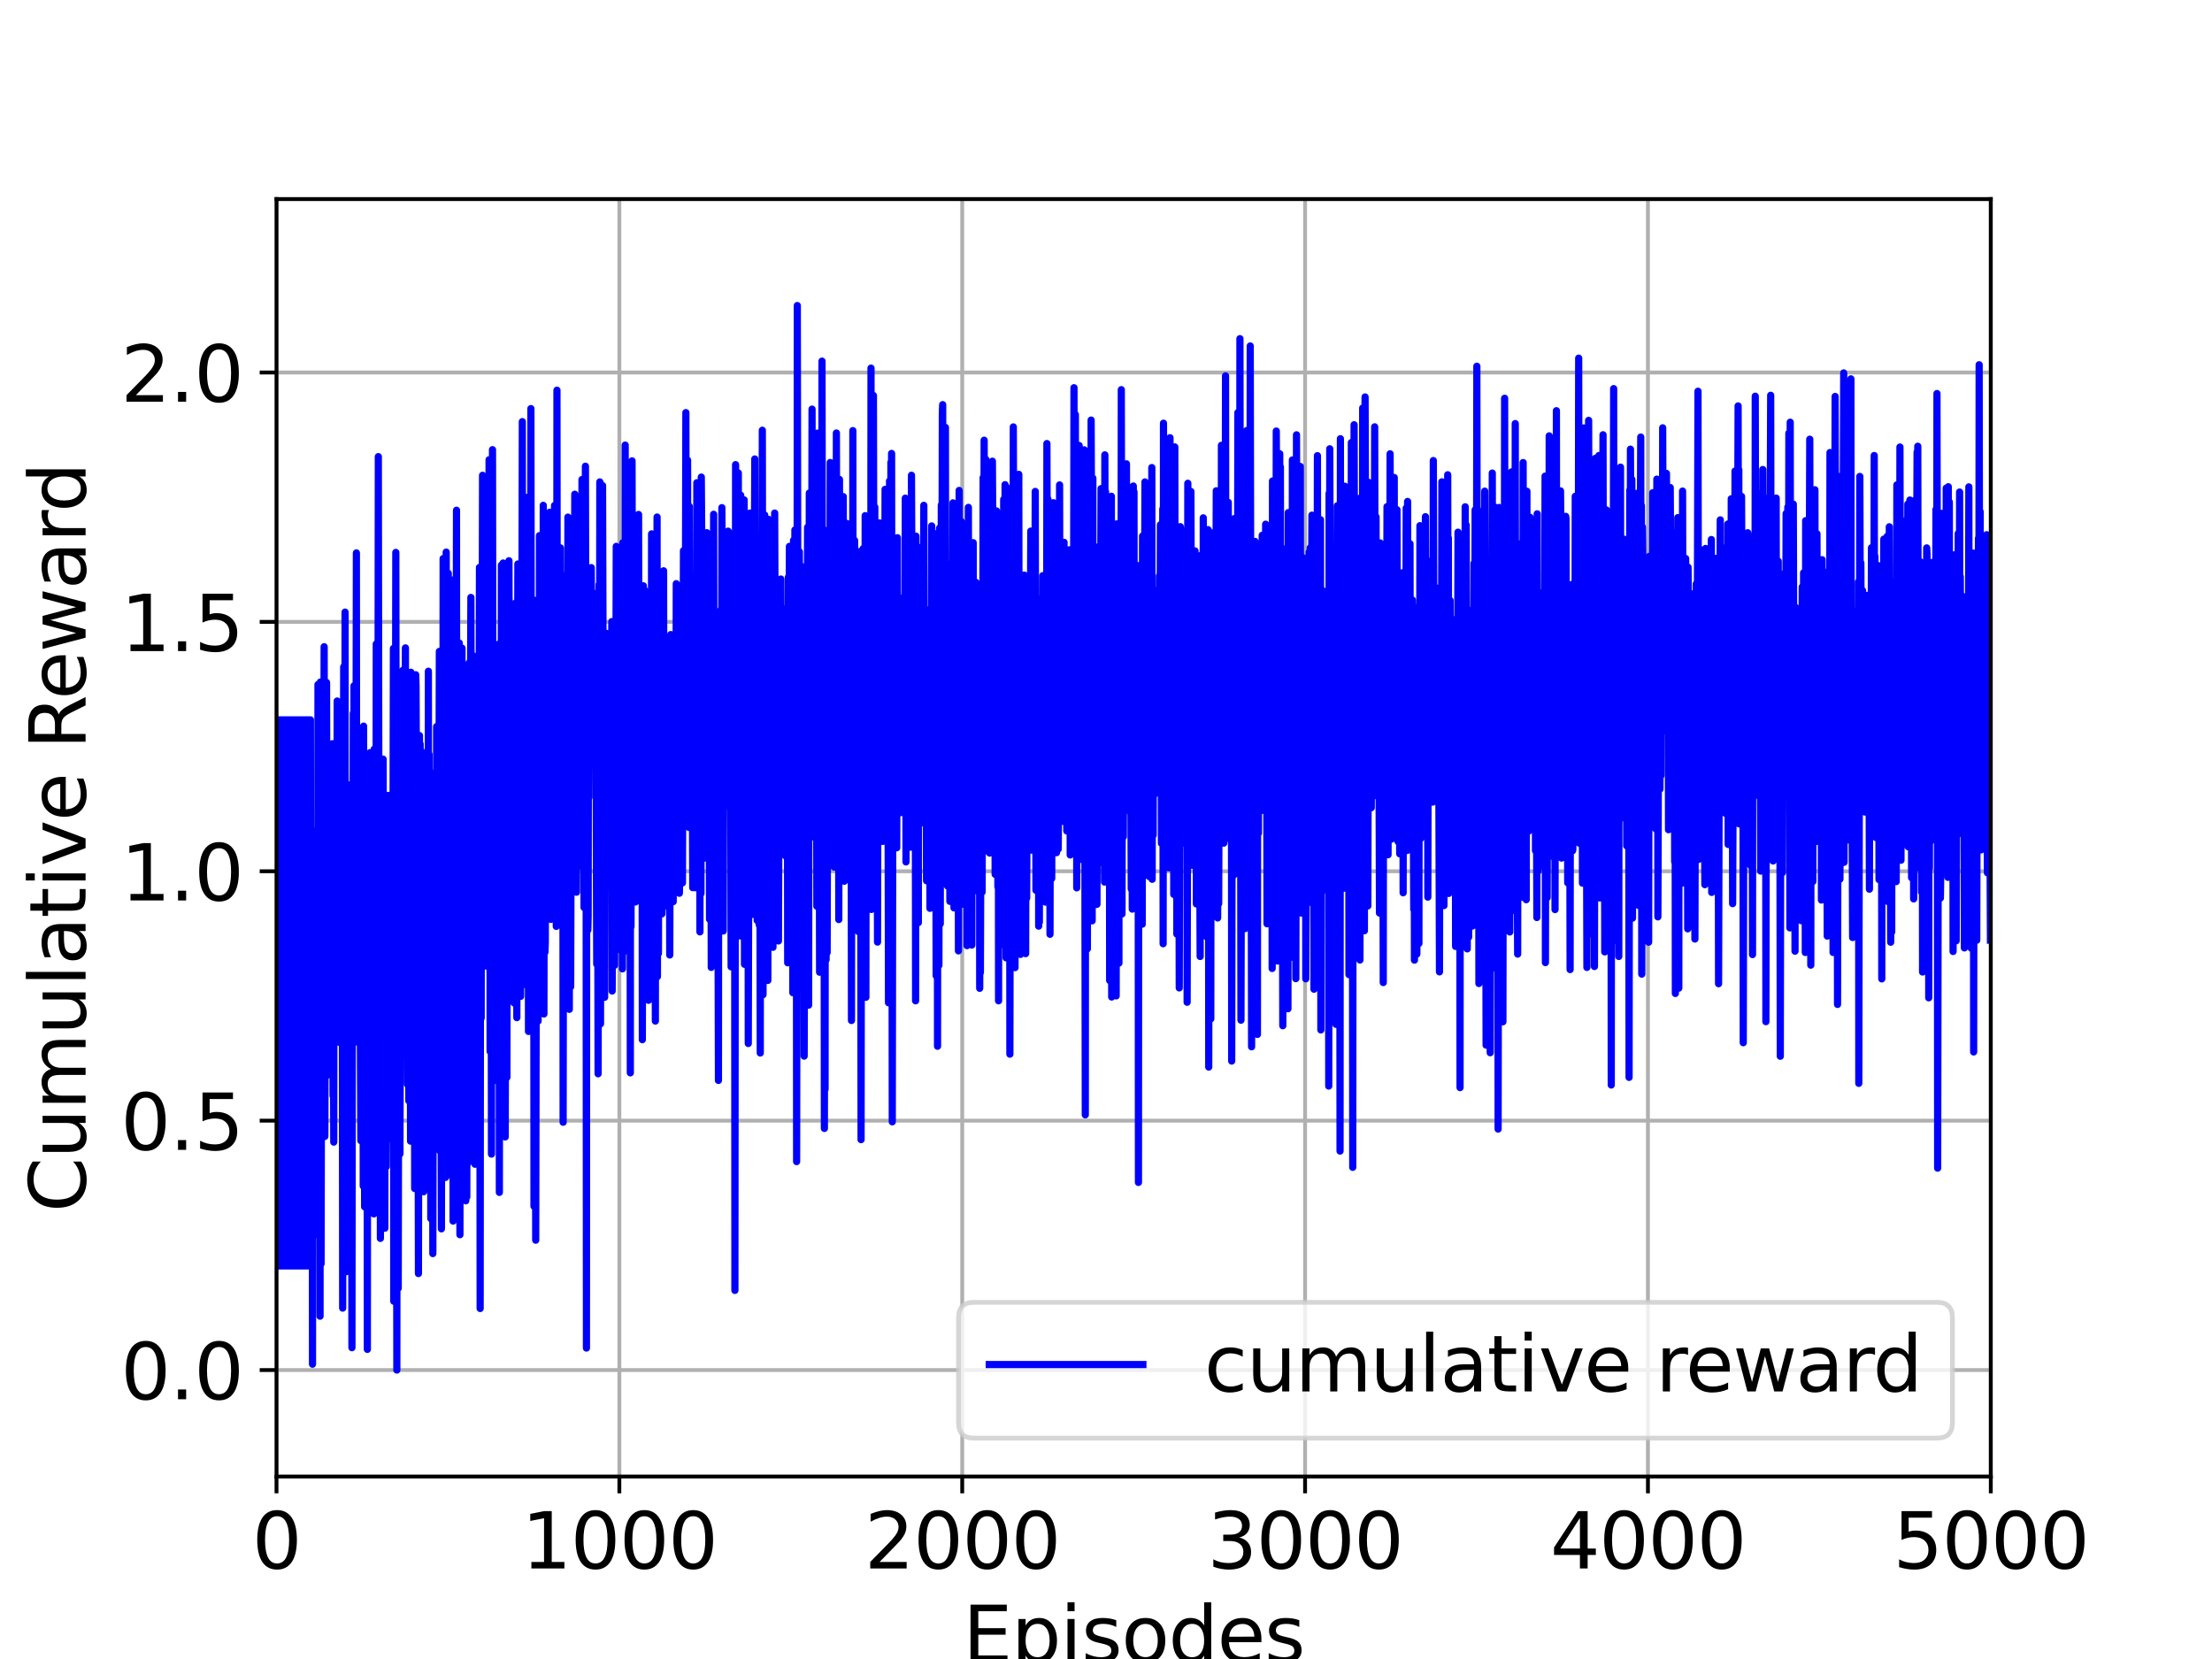 <?xml version="1.0" encoding="utf-8" standalone="no"?>
<!DOCTYPE svg PUBLIC "-//W3C//DTD SVG 1.1//EN"
  "http://www.w3.org/Graphics/SVG/1.1/DTD/svg11.dtd">
<svg xmlns:xlink="http://www.w3.org/1999/xlink" width="460.8pt" height="345.6pt" viewBox="0 0 460.8 345.6" xmlns="http://www.w3.org/2000/svg" version="1.1">
 <defs>
  <style type="text/css">*{stroke-linejoin: round; stroke-linecap: butt}</style>
 </defs>
 <g id="figure_1">
  <g id="patch_1">
   <path d="M 0 345.6 
L 460.8 345.6 
L 460.8 0 
L 0 0 
z
" style="fill: #ffffff"/>
  </g>
  <g id="axes_1">
   <g id="patch_2">
    <path d="M 57.6 307.584 
L 414.72 307.584 
L 414.72 41.472 
L 57.6 41.472 
z
" style="fill: #ffffff"/>
   </g>
   <g id="matplotlib.axis_1">
    <g id="xtick_1">
     <g id="line2d_1">
      <path d="M 57.6 307.584 
L 57.6 41.472 
" clip-path="url(#pc559e32b3c)" style="fill: none; stroke: #b0b0b0; stroke-width: 0.8; stroke-linecap: square"/>
     </g>
     <g id="line2d_2">
      <defs>
       <path id="m6a08b81577" d="M 0 0 
L 0 3.5 
" style="stroke: #000000; stroke-width: 0.8"/>
      </defs>
      <g>
       <use xlink:href="#m6a08b81577" x="57.6" y="307.584" style="stroke: #000000; stroke-width: 0.8"/>
      </g>
     </g>
     <g id="text_1">
      <!-- 0 -->
      <g transform="translate(52.51 326.741)scale(0.16 -0.16)">
       <defs>
        <path id="DejaVuSans-30" d="M 2034 4250 
Q 1547 4250 1301 3770 
Q 1056 3291 1056 2328 
Q 1056 1369 1301 889 
Q 1547 409 2034 409 
Q 2525 409 2770 889 
Q 3016 1369 3016 2328 
Q 3016 3291 2770 3770 
Q 2525 4250 2034 4250 
z
M 2034 4750 
Q 2819 4750 3233 4129 
Q 3647 3509 3647 2328 
Q 3647 1150 3233 529 
Q 2819 -91 2034 -91 
Q 1250 -91 836 529 
Q 422 1150 422 2328 
Q 422 3509 836 4129 
Q 1250 4750 2034 4750 
z
" transform="scale(0.016)"/>
       </defs>
       <use xlink:href="#DejaVuSans-30"/>
      </g>
     </g>
    </g>
    <g id="xtick_2">
     <g id="line2d_3">
      <path d="M 129.024 307.584 
L 129.024 41.472 
" clip-path="url(#pc559e32b3c)" style="fill: none; stroke: #b0b0b0; stroke-width: 0.8; stroke-linecap: square"/>
     </g>
     <g id="line2d_4">
      <g>
       <use xlink:href="#m6a08b81577" x="129.024" y="307.584" style="stroke: #000000; stroke-width: 0.8"/>
      </g>
     </g>
     <g id="text_2">
      <!-- 1000 -->
      <g transform="translate(108.664 326.741)scale(0.16 -0.16)">
       <defs>
        <path id="DejaVuSans-31" d="M 794 531 
L 1825 531 
L 1825 4091 
L 703 3866 
L 703 4441 
L 1819 4666 
L 2450 4666 
L 2450 531 
L 3481 531 
L 3481 0 
L 794 0 
L 794 531 
z
" transform="scale(0.016)"/>
       </defs>
       <use xlink:href="#DejaVuSans-31"/>
       <use xlink:href="#DejaVuSans-30" x="63.623"/>
       <use xlink:href="#DejaVuSans-30" x="127.246"/>
       <use xlink:href="#DejaVuSans-30" x="190.869"/>
      </g>
     </g>
    </g>
    <g id="xtick_3">
     <g id="line2d_5">
      <path d="M 200.448 307.584 
L 200.448 41.472 
" clip-path="url(#pc559e32b3c)" style="fill: none; stroke: #b0b0b0; stroke-width: 0.8; stroke-linecap: square"/>
     </g>
     <g id="line2d_6">
      <g>
       <use xlink:href="#m6a08b81577" x="200.448" y="307.584" style="stroke: #000000; stroke-width: 0.8"/>
      </g>
     </g>
     <g id="text_3">
      <!-- 2000 -->
      <g transform="translate(180.088 326.741)scale(0.16 -0.16)">
       <defs>
        <path id="DejaVuSans-32" d="M 1228 531 
L 3431 531 
L 3431 0 
L 469 0 
L 469 531 
Q 828 903 1448 1529 
Q 2069 2156 2228 2338 
Q 2531 2678 2651 2914 
Q 2772 3150 2772 3378 
Q 2772 3750 2511 3984 
Q 2250 4219 1831 4219 
Q 1534 4219 1204 4116 
Q 875 4013 500 3803 
L 500 4441 
Q 881 4594 1212 4672 
Q 1544 4750 1819 4750 
Q 2544 4750 2975 4387 
Q 3406 4025 3406 3419 
Q 3406 3131 3298 2873 
Q 3191 2616 2906 2266 
Q 2828 2175 2409 1742 
Q 1991 1309 1228 531 
z
" transform="scale(0.016)"/>
       </defs>
       <use xlink:href="#DejaVuSans-32"/>
       <use xlink:href="#DejaVuSans-30" x="63.623"/>
       <use xlink:href="#DejaVuSans-30" x="127.246"/>
       <use xlink:href="#DejaVuSans-30" x="190.869"/>
      </g>
     </g>
    </g>
    <g id="xtick_4">
     <g id="line2d_7">
      <path d="M 271.872 307.584 
L 271.872 41.472 
" clip-path="url(#pc559e32b3c)" style="fill: none; stroke: #b0b0b0; stroke-width: 0.8; stroke-linecap: square"/>
     </g>
     <g id="line2d_8">
      <g>
       <use xlink:href="#m6a08b81577" x="271.872" y="307.584" style="stroke: #000000; stroke-width: 0.8"/>
      </g>
     </g>
     <g id="text_4">
      <!-- 3000 -->
      <g transform="translate(251.512 326.741)scale(0.16 -0.16)">
       <defs>
        <path id="DejaVuSans-33" d="M 2597 2516 
Q 3050 2419 3304 2112 
Q 3559 1806 3559 1356 
Q 3559 666 3084 287 
Q 2609 -91 1734 -91 
Q 1441 -91 1130 -33 
Q 819 25 488 141 
L 488 750 
Q 750 597 1062 519 
Q 1375 441 1716 441 
Q 2309 441 2620 675 
Q 2931 909 2931 1356 
Q 2931 1769 2642 2001 
Q 2353 2234 1838 2234 
L 1294 2234 
L 1294 2753 
L 1863 2753 
Q 2328 2753 2575 2939 
Q 2822 3125 2822 3475 
Q 2822 3834 2567 4026 
Q 2313 4219 1838 4219 
Q 1578 4219 1281 4162 
Q 984 4106 628 3988 
L 628 4550 
Q 988 4650 1302 4700 
Q 1616 4750 1894 4750 
Q 2613 4750 3031 4423 
Q 3450 4097 3450 3541 
Q 3450 3153 3228 2886 
Q 3006 2619 2597 2516 
z
" transform="scale(0.016)"/>
       </defs>
       <use xlink:href="#DejaVuSans-33"/>
       <use xlink:href="#DejaVuSans-30" x="63.623"/>
       <use xlink:href="#DejaVuSans-30" x="127.246"/>
       <use xlink:href="#DejaVuSans-30" x="190.869"/>
      </g>
     </g>
    </g>
    <g id="xtick_5">
     <g id="line2d_9">
      <path d="M 343.296 307.584 
L 343.296 41.472 
" clip-path="url(#pc559e32b3c)" style="fill: none; stroke: #b0b0b0; stroke-width: 0.8; stroke-linecap: square"/>
     </g>
     <g id="line2d_10">
      <g>
       <use xlink:href="#m6a08b81577" x="343.296" y="307.584" style="stroke: #000000; stroke-width: 0.8"/>
      </g>
     </g>
     <g id="text_5">
      <!-- 4000 -->
      <g transform="translate(322.936 326.741)scale(0.16 -0.16)">
       <defs>
        <path id="DejaVuSans-34" d="M 2419 4116 
L 825 1625 
L 2419 1625 
L 2419 4116 
z
M 2253 4666 
L 3047 4666 
L 3047 1625 
L 3713 1625 
L 3713 1100 
L 3047 1100 
L 3047 0 
L 2419 0 
L 2419 1100 
L 313 1100 
L 313 1709 
L 2253 4666 
z
" transform="scale(0.016)"/>
       </defs>
       <use xlink:href="#DejaVuSans-34"/>
       <use xlink:href="#DejaVuSans-30" x="63.623"/>
       <use xlink:href="#DejaVuSans-30" x="127.246"/>
       <use xlink:href="#DejaVuSans-30" x="190.869"/>
      </g>
     </g>
    </g>
    <g id="xtick_6">
     <g id="line2d_11">
      <path d="M 414.72 307.584 
L 414.72 41.472 
" clip-path="url(#pc559e32b3c)" style="fill: none; stroke: #b0b0b0; stroke-width: 0.8; stroke-linecap: square"/>
     </g>
     <g id="line2d_12">
      <g>
       <use xlink:href="#m6a08b81577" x="414.72" y="307.584" style="stroke: #000000; stroke-width: 0.8"/>
      </g>
     </g>
     <g id="text_6">
      <!-- 5000 -->
      <g transform="translate(394.36 326.741)scale(0.16 -0.16)">
       <defs>
        <path id="DejaVuSans-35" d="M 691 4666 
L 3169 4666 
L 3169 4134 
L 1269 4134 
L 1269 2991 
Q 1406 3038 1543 3061 
Q 1681 3084 1819 3084 
Q 2600 3084 3056 2656 
Q 3513 2228 3513 1497 
Q 3513 744 3044 326 
Q 2575 -91 1722 -91 
Q 1428 -91 1123 -41 
Q 819 9 494 109 
L 494 744 
Q 775 591 1075 516 
Q 1375 441 1709 441 
Q 2250 441 2565 725 
Q 2881 1009 2881 1497 
Q 2881 1984 2565 2268 
Q 2250 2553 1709 2553 
Q 1456 2553 1204 2497 
Q 953 2441 691 2322 
L 691 4666 
z
" transform="scale(0.016)"/>
       </defs>
       <use xlink:href="#DejaVuSans-35"/>
       <use xlink:href="#DejaVuSans-30" x="63.623"/>
       <use xlink:href="#DejaVuSans-30" x="127.246"/>
       <use xlink:href="#DejaVuSans-30" x="190.869"/>
      </g>
     </g>
    </g>
    <g id="text_7">
     <!-- Episodes -->
     <g transform="translate(200.572 346.226)scale(0.16 -0.16)">
      <defs>
       <path id="DejaVuSans-45" d="M 628 4666 
L 3578 4666 
L 3578 4134 
L 1259 4134 
L 1259 2753 
L 3481 2753 
L 3481 2222 
L 1259 2222 
L 1259 531 
L 3634 531 
L 3634 0 
L 628 0 
L 628 4666 
z
" transform="scale(0.016)"/>
       <path id="DejaVuSans-70" d="M 1159 525 
L 1159 -1331 
L 581 -1331 
L 581 3500 
L 1159 3500 
L 1159 2969 
Q 1341 3281 1617 3432 
Q 1894 3584 2278 3584 
Q 2916 3584 3314 3078 
Q 3713 2572 3713 1747 
Q 3713 922 3314 415 
Q 2916 -91 2278 -91 
Q 1894 -91 1617 61 
Q 1341 213 1159 525 
z
M 3116 1747 
Q 3116 2381 2855 2742 
Q 2594 3103 2138 3103 
Q 1681 3103 1420 2742 
Q 1159 2381 1159 1747 
Q 1159 1113 1420 752 
Q 1681 391 2138 391 
Q 2594 391 2855 752 
Q 3116 1113 3116 1747 
z
" transform="scale(0.016)"/>
       <path id="DejaVuSans-69" d="M 603 3500 
L 1178 3500 
L 1178 0 
L 603 0 
L 603 3500 
z
M 603 4863 
L 1178 4863 
L 1178 4134 
L 603 4134 
L 603 4863 
z
" transform="scale(0.016)"/>
       <path id="DejaVuSans-73" d="M 2834 3397 
L 2834 2853 
Q 2591 2978 2328 3040 
Q 2066 3103 1784 3103 
Q 1356 3103 1142 2972 
Q 928 2841 928 2578 
Q 928 2378 1081 2264 
Q 1234 2150 1697 2047 
L 1894 2003 
Q 2506 1872 2764 1633 
Q 3022 1394 3022 966 
Q 3022 478 2636 193 
Q 2250 -91 1575 -91 
Q 1294 -91 989 -36 
Q 684 19 347 128 
L 347 722 
Q 666 556 975 473 
Q 1284 391 1588 391 
Q 1994 391 2212 530 
Q 2431 669 2431 922 
Q 2431 1156 2273 1281 
Q 2116 1406 1581 1522 
L 1381 1569 
Q 847 1681 609 1914 
Q 372 2147 372 2553 
Q 372 3047 722 3315 
Q 1072 3584 1716 3584 
Q 2034 3584 2315 3537 
Q 2597 3491 2834 3397 
z
" transform="scale(0.016)"/>
       <path id="DejaVuSans-6f" d="M 1959 3097 
Q 1497 3097 1228 2736 
Q 959 2375 959 1747 
Q 959 1119 1226 758 
Q 1494 397 1959 397 
Q 2419 397 2687 759 
Q 2956 1122 2956 1747 
Q 2956 2369 2687 2733 
Q 2419 3097 1959 3097 
z
M 1959 3584 
Q 2709 3584 3137 3096 
Q 3566 2609 3566 1747 
Q 3566 888 3137 398 
Q 2709 -91 1959 -91 
Q 1206 -91 779 398 
Q 353 888 353 1747 
Q 353 2609 779 3096 
Q 1206 3584 1959 3584 
z
" transform="scale(0.016)"/>
       <path id="DejaVuSans-64" d="M 2906 2969 
L 2906 4863 
L 3481 4863 
L 3481 0 
L 2906 0 
L 2906 525 
Q 2725 213 2448 61 
Q 2172 -91 1784 -91 
Q 1150 -91 751 415 
Q 353 922 353 1747 
Q 353 2572 751 3078 
Q 1150 3584 1784 3584 
Q 2172 3584 2448 3432 
Q 2725 3281 2906 2969 
z
M 947 1747 
Q 947 1113 1208 752 
Q 1469 391 1925 391 
Q 2381 391 2643 752 
Q 2906 1113 2906 1747 
Q 2906 2381 2643 2742 
Q 2381 3103 1925 3103 
Q 1469 3103 1208 2742 
Q 947 2381 947 1747 
z
" transform="scale(0.016)"/>
       <path id="DejaVuSans-65" d="M 3597 1894 
L 3597 1613 
L 953 1613 
Q 991 1019 1311 708 
Q 1631 397 2203 397 
Q 2534 397 2845 478 
Q 3156 559 3463 722 
L 3463 178 
Q 3153 47 2828 -22 
Q 2503 -91 2169 -91 
Q 1331 -91 842 396 
Q 353 884 353 1716 
Q 353 2575 817 3079 
Q 1281 3584 2069 3584 
Q 2775 3584 3186 3129 
Q 3597 2675 3597 1894 
z
M 3022 2063 
Q 3016 2534 2758 2815 
Q 2500 3097 2075 3097 
Q 1594 3097 1305 2825 
Q 1016 2553 972 2059 
L 3022 2063 
z
" transform="scale(0.016)"/>
      </defs>
      <use xlink:href="#DejaVuSans-45"/>
      <use xlink:href="#DejaVuSans-70" x="63.184"/>
      <use xlink:href="#DejaVuSans-69" x="126.66"/>
      <use xlink:href="#DejaVuSans-73" x="154.443"/>
      <use xlink:href="#DejaVuSans-6f" x="206.543"/>
      <use xlink:href="#DejaVuSans-64" x="267.725"/>
      <use xlink:href="#DejaVuSans-65" x="331.201"/>
      <use xlink:href="#DejaVuSans-73" x="392.725"/>
     </g>
    </g>
   </g>
   <g id="matplotlib.axis_2">
    <g id="ytick_1">
     <g id="line2d_13">
      <path d="M 57.6 285.408 
L 414.72 285.408 
" clip-path="url(#pc559e32b3c)" style="fill: none; stroke: #b0b0b0; stroke-width: 0.8; stroke-linecap: square"/>
     </g>
     <g id="line2d_14">
      <defs>
       <path id="me08a4093ae" d="M 0 0 
L -3.5 0 
" style="stroke: #000000; stroke-width: 0.8"/>
      </defs>
      <g>
       <use xlink:href="#me08a4093ae" x="57.6" y="285.408" style="stroke: #000000; stroke-width: 0.8"/>
      </g>
     </g>
     <g id="text_8">
      <!-- 0.0 -->
      <g transform="translate(25.155 291.487)scale(0.16 -0.16)">
       <defs>
        <path id="DejaVuSans-2e" d="M 684 794 
L 1344 794 
L 1344 0 
L 684 0 
L 684 794 
z
" transform="scale(0.016)"/>
       </defs>
       <use xlink:href="#DejaVuSans-30"/>
       <use xlink:href="#DejaVuSans-2e" x="63.623"/>
       <use xlink:href="#DejaVuSans-30" x="95.41"/>
      </g>
     </g>
    </g>
    <g id="ytick_2">
     <g id="line2d_15">
      <path d="M 57.6 233.456 
L 414.72 233.456 
" clip-path="url(#pc559e32b3c)" style="fill: none; stroke: #b0b0b0; stroke-width: 0.8; stroke-linecap: square"/>
     </g>
     <g id="line2d_16">
      <g>
       <use xlink:href="#me08a4093ae" x="57.6" y="233.456" style="stroke: #000000; stroke-width: 0.8"/>
      </g>
     </g>
     <g id="text_9">
      <!-- 0.5 -->
      <g transform="translate(25.155 239.534)scale(0.16 -0.16)">
       <use xlink:href="#DejaVuSans-30"/>
       <use xlink:href="#DejaVuSans-2e" x="63.623"/>
       <use xlink:href="#DejaVuSans-35" x="95.41"/>
      </g>
     </g>
    </g>
    <g id="ytick_3">
     <g id="line2d_17">
      <path d="M 57.6 181.503 
L 414.72 181.503 
" clip-path="url(#pc559e32b3c)" style="fill: none; stroke: #b0b0b0; stroke-width: 0.8; stroke-linecap: square"/>
     </g>
     <g id="line2d_18">
      <g>
       <use xlink:href="#me08a4093ae" x="57.6" y="181.503" style="stroke: #000000; stroke-width: 0.8"/>
      </g>
     </g>
     <g id="text_10">
      <!-- 1.0 -->
      <g transform="translate(25.155 187.582)scale(0.16 -0.16)">
       <use xlink:href="#DejaVuSans-31"/>
       <use xlink:href="#DejaVuSans-2e" x="63.623"/>
       <use xlink:href="#DejaVuSans-30" x="95.41"/>
      </g>
     </g>
    </g>
    <g id="ytick_4">
     <g id="line2d_19">
      <path d="M 57.6 129.551 
L 414.72 129.551 
" clip-path="url(#pc559e32b3c)" style="fill: none; stroke: #b0b0b0; stroke-width: 0.8; stroke-linecap: square"/>
     </g>
     <g id="line2d_20">
      <g>
       <use xlink:href="#me08a4093ae" x="57.6" y="129.551" style="stroke: #000000; stroke-width: 0.8"/>
      </g>
     </g>
     <g id="text_11">
      <!-- 1.5 -->
      <g transform="translate(25.155 135.629)scale(0.16 -0.16)">
       <use xlink:href="#DejaVuSans-31"/>
       <use xlink:href="#DejaVuSans-2e" x="63.623"/>
       <use xlink:href="#DejaVuSans-35" x="95.41"/>
      </g>
     </g>
    </g>
    <g id="ytick_5">
     <g id="line2d_21">
      <path d="M 57.6 77.598 
L 414.72 77.598 
" clip-path="url(#pc559e32b3c)" style="fill: none; stroke: #b0b0b0; stroke-width: 0.8; stroke-linecap: square"/>
     </g>
     <g id="line2d_22">
      <g>
       <use xlink:href="#me08a4093ae" x="57.6" y="77.598" style="stroke: #000000; stroke-width: 0.8"/>
      </g>
     </g>
     <g id="text_12">
      <!-- 2.0 -->
      <g transform="translate(25.155 83.677)scale(0.16 -0.16)">
       <use xlink:href="#DejaVuSans-32"/>
       <use xlink:href="#DejaVuSans-2e" x="63.623"/>
       <use xlink:href="#DejaVuSans-30" x="95.41"/>
      </g>
     </g>
    </g>
    <g id="text_13">
     <!-- Cumulative Reward -->
     <g transform="translate(17.828 252.524)rotate(-90)scale(0.16 -0.16)">
      <defs>
       <path id="DejaVuSans-43" d="M 4122 4306 
L 4122 3641 
Q 3803 3938 3442 4084 
Q 3081 4231 2675 4231 
Q 1875 4231 1450 3742 
Q 1025 3253 1025 2328 
Q 1025 1406 1450 917 
Q 1875 428 2675 428 
Q 3081 428 3442 575 
Q 3803 722 4122 1019 
L 4122 359 
Q 3791 134 3420 21 
Q 3050 -91 2638 -91 
Q 1578 -91 968 557 
Q 359 1206 359 2328 
Q 359 3453 968 4101 
Q 1578 4750 2638 4750 
Q 3056 4750 3426 4639 
Q 3797 4528 4122 4306 
z
" transform="scale(0.016)"/>
       <path id="DejaVuSans-75" d="M 544 1381 
L 544 3500 
L 1119 3500 
L 1119 1403 
Q 1119 906 1312 657 
Q 1506 409 1894 409 
Q 2359 409 2629 706 
Q 2900 1003 2900 1516 
L 2900 3500 
L 3475 3500 
L 3475 0 
L 2900 0 
L 2900 538 
Q 2691 219 2414 64 
Q 2138 -91 1772 -91 
Q 1169 -91 856 284 
Q 544 659 544 1381 
z
M 1991 3584 
L 1991 3584 
z
" transform="scale(0.016)"/>
       <path id="DejaVuSans-6d" d="M 3328 2828 
Q 3544 3216 3844 3400 
Q 4144 3584 4550 3584 
Q 5097 3584 5394 3201 
Q 5691 2819 5691 2113 
L 5691 0 
L 5113 0 
L 5113 2094 
Q 5113 2597 4934 2840 
Q 4756 3084 4391 3084 
Q 3944 3084 3684 2787 
Q 3425 2491 3425 1978 
L 3425 0 
L 2847 0 
L 2847 2094 
Q 2847 2600 2669 2842 
Q 2491 3084 2119 3084 
Q 1678 3084 1418 2786 
Q 1159 2488 1159 1978 
L 1159 0 
L 581 0 
L 581 3500 
L 1159 3500 
L 1159 2956 
Q 1356 3278 1631 3431 
Q 1906 3584 2284 3584 
Q 2666 3584 2933 3390 
Q 3200 3197 3328 2828 
z
" transform="scale(0.016)"/>
       <path id="DejaVuSans-6c" d="M 603 4863 
L 1178 4863 
L 1178 0 
L 603 0 
L 603 4863 
z
" transform="scale(0.016)"/>
       <path id="DejaVuSans-61" d="M 2194 1759 
Q 1497 1759 1228 1600 
Q 959 1441 959 1056 
Q 959 750 1161 570 
Q 1363 391 1709 391 
Q 2188 391 2477 730 
Q 2766 1069 2766 1631 
L 2766 1759 
L 2194 1759 
z
M 3341 1997 
L 3341 0 
L 2766 0 
L 2766 531 
Q 2569 213 2275 61 
Q 1981 -91 1556 -91 
Q 1019 -91 701 211 
Q 384 513 384 1019 
Q 384 1609 779 1909 
Q 1175 2209 1959 2209 
L 2766 2209 
L 2766 2266 
Q 2766 2663 2505 2880 
Q 2244 3097 1772 3097 
Q 1472 3097 1187 3025 
Q 903 2953 641 2809 
L 641 3341 
Q 956 3463 1253 3523 
Q 1550 3584 1831 3584 
Q 2591 3584 2966 3190 
Q 3341 2797 3341 1997 
z
" transform="scale(0.016)"/>
       <path id="DejaVuSans-74" d="M 1172 4494 
L 1172 3500 
L 2356 3500 
L 2356 3053 
L 1172 3053 
L 1172 1153 
Q 1172 725 1289 603 
Q 1406 481 1766 481 
L 2356 481 
L 2356 0 
L 1766 0 
Q 1100 0 847 248 
Q 594 497 594 1153 
L 594 3053 
L 172 3053 
L 172 3500 
L 594 3500 
L 594 4494 
L 1172 4494 
z
" transform="scale(0.016)"/>
       <path id="DejaVuSans-76" d="M 191 3500 
L 800 3500 
L 1894 563 
L 2988 3500 
L 3597 3500 
L 2284 0 
L 1503 0 
L 191 3500 
z
" transform="scale(0.016)"/>
       <path id="DejaVuSans-20" transform="scale(0.016)"/>
       <path id="DejaVuSans-52" d="M 2841 2188 
Q 3044 2119 3236 1894 
Q 3428 1669 3622 1275 
L 4263 0 
L 3584 0 
L 2988 1197 
Q 2756 1666 2539 1819 
Q 2322 1972 1947 1972 
L 1259 1972 
L 1259 0 
L 628 0 
L 628 4666 
L 2053 4666 
Q 2853 4666 3247 4331 
Q 3641 3997 3641 3322 
Q 3641 2881 3436 2590 
Q 3231 2300 2841 2188 
z
M 1259 4147 
L 1259 2491 
L 2053 2491 
Q 2509 2491 2742 2702 
Q 2975 2913 2975 3322 
Q 2975 3731 2742 3939 
Q 2509 4147 2053 4147 
L 1259 4147 
z
" transform="scale(0.016)"/>
       <path id="DejaVuSans-77" d="M 269 3500 
L 844 3500 
L 1563 769 
L 2278 3500 
L 2956 3500 
L 3675 769 
L 4391 3500 
L 4966 3500 
L 4050 0 
L 3372 0 
L 2619 2869 
L 1863 0 
L 1184 0 
L 269 3500 
z
" transform="scale(0.016)"/>
       <path id="DejaVuSans-72" d="M 2631 2963 
Q 2534 3019 2420 3045 
Q 2306 3072 2169 3072 
Q 1681 3072 1420 2755 
Q 1159 2438 1159 1844 
L 1159 0 
L 581 0 
L 581 3500 
L 1159 3500 
L 1159 2956 
Q 1341 3275 1631 3429 
Q 1922 3584 2338 3584 
Q 2397 3584 2469 3576 
Q 2541 3569 2628 3553 
L 2631 2963 
z
" transform="scale(0.016)"/>
      </defs>
      <use xlink:href="#DejaVuSans-43"/>
      <use xlink:href="#DejaVuSans-75" x="69.824"/>
      <use xlink:href="#DejaVuSans-6d" x="133.203"/>
      <use xlink:href="#DejaVuSans-75" x="230.615"/>
      <use xlink:href="#DejaVuSans-6c" x="293.994"/>
      <use xlink:href="#DejaVuSans-61" x="321.777"/>
      <use xlink:href="#DejaVuSans-74" x="383.057"/>
      <use xlink:href="#DejaVuSans-69" x="422.266"/>
      <use xlink:href="#DejaVuSans-76" x="450.049"/>
      <use xlink:href="#DejaVuSans-65" x="509.229"/>
      <use xlink:href="#DejaVuSans-20" x="570.752"/>
      <use xlink:href="#DejaVuSans-52" x="602.539"/>
      <use xlink:href="#DejaVuSans-65" x="667.521"/>
      <use xlink:href="#DejaVuSans-77" x="729.045"/>
      <use xlink:href="#DejaVuSans-61" x="810.832"/>
      <use xlink:href="#DejaVuSans-72" x="872.111"/>
      <use xlink:href="#DejaVuSans-64" x="911.475"/>
     </g>
    </g>
   </g>
   <g id="line2d_23">
    <path d="M 57.6 263.717 
L 57.671 179.106 
L 57.743 248.766 
L 57.814 149.957 
L 57.886 263.717 
L 57.957 179.106 
L 58.029 248.766 
L 58.1 149.957 
L 58.171 263.717 
L 58.243 179.106 
L 58.314 248.766 
L 58.386 149.957 
L 58.457 263.717 
L 58.529 179.106 
L 58.6 248.766 
L 58.671 149.957 
L 58.743 263.717 
L 58.814 179.106 
L 58.886 248.766 
L 58.957 149.957 
L 59.028 263.717 
L 59.1 179.106 
L 59.171 248.766 
L 59.243 149.957 
L 59.314 263.717 
L 59.386 179.106 
L 59.457 248.766 
L 59.528 149.957 
L 59.6 263.717 
L 59.671 179.106 
L 59.743 248.766 
L 59.814 149.957 
L 59.886 263.717 
L 59.957 179.106 
L 60.028 248.766 
L 60.1 149.957 
L 60.171 263.717 
L 60.243 179.106 
L 60.314 248.766 
L 60.386 149.957 
L 60.457 263.717 
L 60.528 179.106 
L 60.6 248.766 
L 60.671 149.957 
L 60.743 263.717 
L 60.814 179.106 
L 60.886 248.766 
L 60.957 149.957 
L 61.028 263.717 
L 61.1 179.106 
L 61.171 248.766 
L 61.243 149.957 
L 61.314 263.717 
L 61.385 179.106 
L 61.457 248.766 
L 61.528 149.957 
L 61.6 263.717 
L 61.671 179.106 
L 61.743 248.766 
L 61.814 149.957 
L 61.885 263.717 
L 61.957 179.106 
L 62.028 248.766 
L 62.1 149.957 
L 62.171 263.717 
L 62.243 179.106 
L 62.314 248.766 
L 62.385 149.957 
L 62.457 263.717 
L 62.528 179.106 
L 62.6 248.766 
L 62.671 149.957 
L 62.743 263.717 
L 62.814 179.106 
L 62.885 248.766 
L 62.957 149.957 
L 63.028 263.717 
L 63.1 179.106 
L 63.171 248.766 
L 63.242 149.957 
L 63.314 263.717 
L 63.385 179.106 
L 63.457 248.766 
L 63.528 149.957 
L 63.6 263.717 
L 63.671 179.106 
L 63.742 248.766 
L 63.814 149.957 
L 63.885 263.717 
L 63.957 179.106 
L 64.028 248.766 
L 64.1 149.957 
L 64.171 263.717 
L 64.242 179.106 
L 64.314 248.766 
L 64.385 149.957 
L 64.457 263.717 
L 64.528 179.106 
L 64.6 248.766 
L 64.671 149.957 
L 64.742 236.019 
L 64.814 213.912 
L 64.885 212.521 
L 64.957 233.602 
L 65.028 194.626 
L 65.1 284.186 
L 65.171 174.389 
L 65.242 214.291 
L 65.314 198.966 
L 65.385 234.429 
L 65.457 173.133 
L 65.528 199.163 
L 65.599 257.212 
L 65.814 189.361 
L 65.885 184.283 
L 65.957 216.006 
L 66.028 179.632 
L 66.099 198.101 
L 66.171 237.713 
L 66.242 142.599 
L 66.314 173.561 
L 66.385 246.648 
L 66.457 212.785 
L 66.528 176.123 
L 66.599 185.727 
L 66.671 274.189 
L 66.742 142.079 
L 66.885 263.27 
L 67.099 159.401 
L 67.171 193.175 
L 67.314 216.222 
L 67.528 134.725 
L 67.671 236.742 
L 67.742 211.716 
L 67.814 145.388 
L 67.956 224.178 
L 68.028 142.179 
L 68.171 210.504 
L 68.242 191.304 
L 68.314 206.348 
L 68.385 155.694 
L 68.456 220.942 
L 68.528 185.49 
L 68.599 179.828 
L 68.671 215.743 
L 68.742 201.308 
L 68.814 165.406 
L 68.885 212.233 
L 68.956 190.316 
L 69.028 168.638 
L 69.099 211.034 
L 69.242 154.925 
L 69.314 169.62 
L 69.385 228.261 
L 69.456 211.565 
L 69.528 237.918 
L 69.599 159.029 
L 69.671 216.112 
L 69.742 187.269 
L 69.814 172.824 
L 70.028 207.873 
L 70.171 189.033 
L 70.242 146.033 
L 70.313 158.859 
L 70.456 196.033 
L 70.528 203.212 
L 70.599 158.968 
L 70.671 170.821 
L 70.742 217.167 
L 70.813 155.953 
L 70.885 179.246 
L 70.956 194.787 
L 71.028 160.386 
L 71.099 206.842 
L 71.171 187.445 
L 71.242 178.52 
L 71.313 201.279 
L 71.385 272.507 
L 71.599 138.91 
L 71.671 231.421 
L 71.742 145.55 
L 71.813 232.909 
L 71.885 127.511 
L 71.956 218.172 
L 72.028 167.353 
L 72.099 184.173 
L 72.17 264.898 
L 72.242 174.223 
L 72.313 204.384 
L 72.385 216.024 
L 72.456 175.853 
L 72.599 222.201 
L 72.67 219.895 
L 72.813 163.499 
L 72.956 209.12 
L 73.028 180.506 
L 73.099 190.309 
L 73.17 170.489 
L 73.313 280.75 
L 73.456 167.787 
L 73.528 205.503 
L 73.599 148.597 
L 73.67 186.178 
L 73.742 142.867 
L 73.813 156.443 
L 73.885 201.36 
L 73.956 189.384 
L 74.028 169.764 
L 74.099 201.765 
L 74.242 115.176 
L 74.313 217.061 
L 74.385 179.311 
L 74.456 168.87 
L 74.527 214.392 
L 74.599 191.961 
L 74.742 154.157 
L 75.027 207.017 
L 75.17 237.621 
L 75.242 186.182 
L 75.313 211.723 
L 75.385 170.332 
L 75.456 211.749 
L 75.527 177.65 
L 75.599 178.225 
L 75.67 247.065 
L 75.742 151.265 
L 75.813 196.097 
L 75.885 189.353 
L 75.956 251.41 
L 76.027 178.07 
L 76.099 195.824 
L 76.17 195.748 
L 76.242 159.543 
L 76.313 232.614 
L 76.385 191.805 
L 76.456 205.822 
L 76.527 281.098 
L 76.599 181 
L 76.67 215.106 
L 76.742 161.296 
L 76.813 210.889 
L 76.884 164.379 
L 76.956 202.684 
L 77.027 196.834 
L 77.099 156.789 
L 77.17 175.015 
L 77.313 237.893 
L 77.384 220.127 
L 77.456 213.733 
L 77.527 163.87 
L 77.599 235.936 
L 77.67 200.87 
L 77.742 179.827 
L 77.884 252.874 
L 77.956 156.061 
L 78.027 233.015 
L 78.099 184.577 
L 78.17 192.508 
L 78.242 192.895 
L 78.313 199.814 
L 78.384 134.142 
L 78.527 211.267 
L 78.599 180.726 
L 78.67 225.943 
L 78.813 95.124 
L 79.027 241.641 
L 79.17 171.905 
L 79.241 257.978 
L 79.313 193.834 
L 79.384 234.984 
L 79.599 173.365 
L 79.67 216.669 
L 79.813 158.149 
L 79.884 194.348 
L 79.956 192.266 
L 80.027 190.076 
L 80.099 183.562 
L 80.17 255.862 
L 80.241 168.535 
L 80.313 210.022 
L 80.456 243.04 
L 80.599 205.347 
L 80.67 226.408 
L 80.884 165.694 
L 80.956 168.345 
L 81.027 237.279 
L 81.098 215.804 
L 81.17 173.746 
L 81.241 229.612 
L 81.313 225.27 
L 81.384 199.006 
L 81.456 212.094 
L 81.527 215.996 
L 81.598 180.048 
L 81.67 199.315 
L 81.741 234.402 
L 81.956 135.082 
L 82.027 271.07 
L 82.17 168.339 
L 82.241 241.188 
L 82.456 115.079 
L 82.67 285.408 
L 82.741 190.903 
L 82.813 205.256 
L 82.884 171.487 
L 82.956 268.36 
L 83.098 189.731 
L 83.17 169.623 
L 83.313 240.382 
L 83.527 172.112 
L 83.598 152.579 
L 83.813 194.011 
L 83.955 139.598 
L 84.027 149.477 
L 84.098 210.923 
L 84.17 187.95 
L 84.241 144.226 
L 84.313 181.323 
L 84.384 163.537 
L 84.455 134.969 
L 84.527 208.84 
L 84.598 205.344 
L 84.67 150.283 
L 84.741 154.504 
L 84.813 158.347 
L 84.884 225.891 
L 84.955 214.784 
L 85.027 169.663 
L 85.17 229.327 
L 85.313 169.063 
L 85.384 171.17 
L 85.527 237.72 
L 85.598 140.037 
L 85.67 140.619 
L 85.741 216.239 
L 85.812 175.615 
L 85.884 165.59 
L 85.955 234.118 
L 86.027 217.507 
L 86.098 146.23 
L 86.17 182.779 
L 86.241 144.672 
L 86.312 170.125 
L 86.384 247.592 
L 86.455 211.881 
L 86.527 201.862 
L 86.598 140.555 
L 86.67 142.871 
L 86.812 174.135 
L 86.955 157.629 
L 87.17 265.305 
L 87.384 153.226 
L 87.455 182.004 
L 87.527 155.001 
L 87.598 242.703 
L 87.741 156.434 
L 87.812 238.233 
L 87.884 182.777 
L 87.955 186.6 
L 88.169 212.653 
L 88.241 248.268 
L 88.312 193.647 
L 88.384 227.664 
L 88.455 209.792 
L 88.527 208.901 
L 88.669 181.512 
L 88.741 198.113 
L 88.812 192.652 
L 88.884 170.121 
L 88.955 174.917 
L 89.027 195.894 
L 89.098 168.303 
L 89.169 222.737 
L 89.241 139.826 
L 89.312 232.4 
L 89.384 157.14 
L 89.455 206.329 
L 89.527 198.744 
L 89.598 162.196 
L 89.669 186.533 
L 89.741 253.834 
L 89.812 162.108 
L 89.884 193.962 
L 90.026 224.066 
L 90.098 209.366 
L 90.169 261.145 
L 90.312 193.451 
L 90.384 220.442 
L 90.455 161.006 
L 90.526 190.891 
L 90.669 220.146 
L 90.741 176.889 
L 90.884 230.696 
L 90.955 151.357 
L 91.026 187.394 
L 91.098 207.47 
L 91.241 165.665 
L 91.312 169.292 
L 91.384 193.511 
L 91.526 135.697 
L 91.669 239.794 
L 91.741 229.922 
L 91.812 200.386 
L 91.955 255.988 
L 92.169 141.358 
L 92.241 205.762 
L 92.312 116.36 
L 92.383 157.324 
L 92.598 218.228 
L 92.669 177.707 
L 92.812 245.286 
L 92.883 245.188 
L 92.955 115.01 
L 93.026 235.513 
L 93.098 133.194 
L 93.169 189.902 
L 93.241 189.626 
L 93.383 119.432 
L 93.598 219.94 
L 93.741 138.228 
L 93.812 152.564 
L 93.883 223.946 
L 93.955 196.844 
L 94.026 209.949 
L 94.098 123.501 
L 94.169 125.846 
L 94.241 153.065 
L 94.312 146.391 
L 94.383 254.372 
L 94.455 120.8 
L 94.526 189.982 
L 94.669 168.938 
L 94.74 190.453 
L 94.955 149.553 
L 95.026 149.625 
L 95.098 106.291 
L 95.169 204.044 
L 95.24 157.295 
L 95.312 135.371 
L 95.383 191.348 
L 95.455 158.385 
L 95.526 192.65 
L 95.669 133.939 
L 95.812 257.214 
L 95.883 150.957 
L 95.955 183.397 
L 96.026 186.322 
L 96.098 138.602 
L 96.169 145.817 
L 96.24 135.007 
L 96.383 221.216 
L 96.455 173.209 
L 96.526 223.032 
L 96.669 150.996 
L 96.74 195.521 
L 96.812 187.559 
L 96.883 189.105 
L 97.026 250.153 
L 97.097 185.035 
L 97.169 193.115 
L 97.24 249.348 
L 97.383 148.459 
L 97.455 242.351 
L 97.526 178.083 
L 97.597 232.758 
L 97.74 138.086 
L 97.812 199.368 
L 97.883 175.221 
L 98.097 124.459 
L 98.24 188.743 
L 98.312 194.887 
L 98.383 149.653 
L 98.455 239.555 
L 98.526 136.577 
L 98.597 169.498 
L 98.74 154.237 
L 98.954 242.535 
L 99.097 207.963 
L 99.24 178.15 
L 99.312 179.327 
L 99.454 228.306 
L 99.526 212.898 
L 99.669 146.744 
L 99.74 189.253 
L 99.883 118.203 
L 100.026 272.585 
L 100.097 190.828 
L 100.169 123.068 
L 100.24 212.082 
L 100.312 135.034 
L 100.383 164.764 
L 100.526 99.014 
L 100.669 177.445 
L 100.883 118.389 
L 100.954 170.367 
L 101.026 113.643 
L 101.097 196.216 
L 101.169 181.565 
L 101.24 181.518 
L 101.311 166.652 
L 101.454 201.298 
L 101.74 138.464 
L 101.811 198.833 
L 101.883 95.776 
L 101.954 143.919 
L 102.026 111.455 
L 102.097 219.022 
L 102.169 180.69 
L 102.24 127.643 
L 102.383 240.423 
L 102.454 130.38 
L 102.526 202.994 
L 102.597 93.672 
L 102.669 147.097 
L 102.811 188.441 
L 102.954 141.563 
L 103.097 192.379 
L 103.169 167.289 
L 103.24 176.384 
L 103.311 225.088 
L 103.526 139.147 
L 103.597 180.868 
L 103.668 136.786 
L 103.74 193.998 
L 103.954 134.146 
L 104.026 248.4 
L 104.097 163.451 
L 104.168 207.816 
L 104.24 154.059 
L 104.311 181.32 
L 104.383 175.734 
L 104.454 117.726 
L 104.526 169.142 
L 104.597 138.28 
L 104.668 145.718 
L 104.811 117.282 
L 104.954 181.843 
L 105.026 188.303 
L 105.097 118.154 
L 105.24 236.847 
L 105.311 210.573 
L 105.454 126.455 
L 105.526 150.449 
L 105.597 224.442 
L 105.74 119.303 
L 105.954 162.533 
L 106.025 116.814 
L 106.168 173.91 
L 106.311 147.073 
L 106.454 186.757 
L 106.597 206.209 
L 106.811 138.007 
L 106.954 167.675 
L 107.025 140.597 
L 107.097 208.946 
L 107.168 125.745 
L 107.24 162.915 
L 107.311 145.479 
L 107.383 196.166 
L 107.454 144.513 
L 107.525 160.48 
L 107.597 169.417 
L 107.668 211.997 
L 107.882 117.483 
L 108.097 184.624 
L 108.168 130.675 
L 108.24 199.398 
L 108.311 191.685 
L 108.382 184.767 
L 108.454 207.569 
L 108.525 138.636 
L 108.597 166.977 
L 108.668 162.968 
L 108.811 87.831 
L 108.882 190.273 
L 108.954 120.736 
L 109.025 163.33 
L 109.097 124.542 
L 109.24 184.541 
L 109.311 119.523 
L 109.382 152.654 
L 109.454 141.826 
L 109.597 181.841 
L 109.668 162.32 
L 109.74 103.625 
L 109.811 205.333 
L 109.882 175.894 
L 109.954 155.749 
L 110.025 156.23 
L 110.097 214.867 
L 110.168 154.61 
L 110.239 173.435 
L 110.311 148.091 
L 110.382 151.506 
L 110.525 134.977 
L 110.597 85.119 
L 110.739 194.454 
L 110.811 154.083 
L 110.954 136.772 
L 111.025 171.739 
L 111.097 136.119 
L 111.168 147.866 
L 111.239 251.291 
L 111.454 125.059 
L 111.597 258.353 
L 111.811 149.791 
L 111.882 188.42 
L 112.025 136.654 
L 112.097 212.704 
L 112.239 139.415 
L 112.311 197.972 
L 112.382 111.577 
L 112.454 163.399 
L 112.525 131.502 
L 112.596 144.46 
L 112.739 139.899 
L 112.882 209.78 
L 112.954 129.487 
L 113.025 167.589 
L 113.096 181.175 
L 113.168 105.267 
L 113.311 211.23 
L 113.454 128.793 
L 113.525 198.363 
L 113.596 196.236 
L 113.739 131.869 
L 113.882 187.749 
L 113.954 177.489 
L 114.168 133.941 
L 114.239 183.968 
L 114.311 163.577 
L 114.525 106.706 
L 114.739 191.517 
L 114.882 119.271 
L 115.025 163.156 
L 115.096 160.723 
L 115.168 135.79 
L 115.239 136.528 
L 115.311 139.474 
L 115.382 124.376 
L 115.453 162.983 
L 115.525 105.289 
L 115.668 165.626 
L 115.739 167.686 
L 115.811 165.083 
L 115.882 192.988 
L 115.953 188.812 
L 116.025 81.285 
L 116.096 148.969 
L 116.168 140.821 
L 116.382 182.1 
L 116.525 118.531 
L 116.596 118.884 
L 116.668 144.154 
L 116.739 114.127 
L 116.882 173.544 
L 116.953 119.657 
L 117.025 147.188 
L 117.096 136.406 
L 117.168 144.663 
L 117.239 125.696 
L 117.31 233.784 
L 117.382 185.281 
L 117.453 126.387 
L 117.525 178.997 
L 117.596 135.95 
L 117.739 171.766 
L 117.81 129.496 
L 117.882 149.756 
L 117.953 170.947 
L 118.025 127.766 
L 118.096 156.715 
L 118.168 130.195 
L 118.239 154.981 
L 118.31 107.725 
L 118.453 189.064 
L 118.525 138.724 
L 118.596 210.265 
L 118.739 122.856 
L 118.882 205.558 
L 118.953 179.079 
L 119.025 133.74 
L 119.096 146.576 
L 119.167 126.576 
L 119.239 176.865 
L 119.31 164.665 
L 119.382 178.352 
L 119.525 149.235 
L 119.596 161.114 
L 119.739 102.952 
L 119.81 117.756 
L 119.882 185.248 
L 119.953 164.283 
L 120.025 140.057 
L 120.096 185.863 
L 120.31 103.991 
L 120.453 162.736 
L 120.525 153.808 
L 120.596 180.39 
L 120.739 126.388 
L 120.81 168.294 
L 120.882 114.198 
L 120.953 135.575 
L 121.025 140.246 
L 121.096 175.638 
L 121.239 99.896 
L 121.31 165.069 
L 121.382 137.903 
L 121.453 142.082 
L 121.596 128.598 
L 121.667 189.044 
L 121.739 177.895 
L 121.953 97.118 
L 122.096 160.504 
L 122.167 280.824 
L 122.239 143.884 
L 122.31 150.227 
L 122.453 193.76 
L 122.524 190.895 
L 122.596 135.669 
L 122.667 166.133 
L 122.739 124.062 
L 122.81 140.87 
L 122.882 141.641 
L 123.024 135.511 
L 123.096 140.209 
L 123.167 118.24 
L 123.239 128.484 
L 123.31 147.75 
L 123.382 142.544 
L 123.453 138.517 
L 123.524 123.459 
L 123.596 124.138 
L 123.667 129.311 
L 123.81 154.493 
L 123.881 146.899 
L 123.953 153.847 
L 124.024 153.114 
L 124.096 132.778 
L 124.31 200.852 
L 124.381 144.282 
L 124.453 156.768 
L 124.596 223.689 
L 124.81 121.75 
L 124.881 165.536 
L 124.953 100.39 
L 125.096 213.284 
L 125.167 156.499 
L 125.239 186.704 
L 125.31 135.372 
L 125.381 201.875 
L 125.524 101.147 
L 125.667 150.207 
L 125.738 140.165 
L 125.81 147.604 
L 125.881 145.776 
L 125.953 207.762 
L 126.096 137.826 
L 126.167 177.959 
L 126.238 160.579 
L 126.31 131.944 
L 126.524 184.397 
L 126.596 181.329 
L 126.738 134.496 
L 126.81 139.746 
L 126.881 159.569 
L 127.024 141.142 
L 127.096 137.455 
L 127.167 179.446 
L 127.238 169.912 
L 127.31 183.944 
L 127.453 129.487 
L 127.524 206.452 
L 127.596 192.501 
L 127.81 161.936 
L 128.024 201.096 
L 128.095 138.438 
L 128.167 140.252 
L 128.238 149.478 
L 128.31 139.56 
L 128.381 113.821 
L 128.453 157.045 
L 128.524 147.454 
L 128.667 119.682 
L 128.738 179.645 
L 128.81 148.831 
L 128.881 172.882 
L 128.953 164.543 
L 129.024 129.573 
L 129.095 197.813 
L 129.167 173.748 
L 129.238 148.645 
L 129.31 162.563 
L 129.453 146.194 
L 129.524 157.724 
L 129.595 154.534 
L 129.667 201.829 
L 129.738 113.061 
L 129.81 198.512 
L 129.881 170.347 
L 129.953 157.145 
L 130.024 190.694 
L 130.095 130.053 
L 130.167 186.313 
L 130.238 92.719 
L 130.31 191.896 
L 130.381 168.787 
L 130.452 161.62 
L 130.524 141.595 
L 130.595 142.979 
L 130.667 147.839 
L 130.738 170.754 
L 130.81 152.295 
L 130.881 165.806 
L 130.952 156.32 
L 131.024 187.553 
L 131.095 186.059 
L 131.238 153.018 
L 131.31 223.494 
L 131.381 111.395 
L 131.452 193.061 
L 131.524 154.671 
L 131.667 96.007 
L 131.81 163.039 
L 131.952 131.76 
L 132.024 183.119 
L 132.095 134.469 
L 132.167 179.857 
L 132.238 178.784 
L 132.31 148.885 
L 132.381 187.894 
L 132.452 186.057 
L 132.738 136.558 
L 132.809 141.675 
L 132.881 177.945 
L 132.952 175.198 
L 133.024 107.17 
L 133.095 144.888 
L 133.167 144.882 
L 133.238 168.138 
L 133.309 138.022 
L 133.381 151.049 
L 133.452 148.838 
L 133.524 140.116 
L 133.595 182.52 
L 133.667 176.23 
L 133.738 144.455 
L 133.809 216.586 
L 134.024 122.032 
L 134.095 154.652 
L 134.238 122.866 
L 134.309 174.441 
L 134.381 152.486 
L 134.452 168.155 
L 134.524 127.017 
L 134.595 134.015 
L 134.666 183.027 
L 134.738 131.679 
L 134.809 160.489 
L 134.881 156.383 
L 134.952 154.498 
L 135.024 136.189 
L 135.095 208.38 
L 135.166 154.572 
L 135.238 175.997 
L 135.309 158.07 
L 135.381 195.126 
L 135.595 125.516 
L 135.666 165.47 
L 135.738 111.212 
L 135.809 158.81 
L 135.881 132.979 
L 135.952 166.991 
L 136.024 119.193 
L 136.095 164.967 
L 136.166 163.848 
L 136.309 141.619 
L 136.452 150.817 
L 136.524 212.707 
L 136.595 149.941 
L 136.666 182.192 
L 136.809 152.58 
L 136.881 107.706 
L 136.952 203.435 
L 137.023 164.983 
L 137.095 145.547 
L 137.166 198.607 
L 137.309 124.215 
L 137.381 185.233 
L 137.452 180.177 
L 137.666 132.904 
L 137.738 123.368 
L 137.881 190.383 
L 137.952 186.815 
L 138.023 146.519 
L 138.095 156.172 
L 138.166 181.555 
L 138.238 118.911 
L 138.309 163.185 
L 138.381 151.052 
L 138.452 141.899 
L 138.523 147.492 
L 138.595 181.832 
L 138.738 135.472 
L 138.881 181.867 
L 139.023 133.697 
L 139.095 167.541 
L 139.166 162.845 
L 139.238 160.405 
L 139.309 189.015 
L 139.38 137.831 
L 139.452 164.858 
L 139.523 198.946 
L 139.738 132.191 
L 139.809 145.28 
L 139.88 157.472 
L 140.023 144.658 
L 140.095 180.657 
L 140.166 171.39 
L 140.238 187.835 
L 140.309 136.715 
L 140.38 148.977 
L 140.595 177.257 
L 140.738 148.264 
L 140.809 163.991 
L 140.88 121.587 
L 140.952 123.429 
L 141.095 167.098 
L 141.166 155.857 
L 141.238 165.71 
L 141.38 141.664 
L 141.523 186.083 
L 141.595 182.855 
L 141.666 146.787 
L 141.737 156.22 
L 141.809 154.168 
L 141.88 122.123 
L 141.952 174.166 
L 142.023 137.079 
L 142.095 146.703 
L 142.166 183.925 
L 142.38 114.708 
L 142.452 122.109 
L 142.523 155.817 
L 142.666 115.582 
L 142.737 145.5 
L 142.88 85.952 
L 142.952 137.699 
L 143.023 129.019 
L 143.166 138.7 
L 143.237 95.854 
L 143.309 153.296 
L 143.38 129.165 
L 143.452 127.774 
L 143.523 172.372 
L 143.594 105.495 
L 143.737 150.726 
L 143.88 137.299 
L 143.952 165.467 
L 144.023 120.125 
L 144.094 125.791 
L 144.309 184.914 
L 144.523 123.389 
L 144.666 172.757 
L 144.737 144.162 
L 144.809 184.931 
L 144.88 132.871 
L 144.952 158.539 
L 145.023 163.501 
L 145.094 162.562 
L 145.166 100.563 
L 145.38 165.25 
L 145.452 183.951 
L 145.523 125.265 
L 145.594 147.166 
L 145.666 167.502 
L 145.737 123.081 
L 145.809 194.13 
L 145.88 112.942 
L 146.023 186.138 
L 146.094 99.387 
L 146.166 109.983 
L 146.309 164.964 
L 146.38 117.376 
L 146.451 119.02 
L 146.666 178.784 
L 146.809 122.616 
L 146.88 122.467 
L 146.951 173.221 
L 147.023 154.451 
L 147.237 110.968 
L 147.38 176.351 
L 147.451 133.606 
L 147.523 158.537 
L 147.594 117.557 
L 147.666 119.713 
L 147.809 191.496 
L 147.88 157.314 
L 147.951 169.169 
L 148.023 145.576 
L 148.094 147.371 
L 148.166 201.525 
L 148.237 175.218 
L 148.38 129.456 
L 148.451 179.552 
L 148.523 122.005 
L 148.594 133.1 
L 148.666 107.132 
L 148.737 152.061 
L 148.808 141.646 
L 148.88 136.418 
L 149.023 147.759 
L 149.094 136.097 
L 149.166 168.835 
L 149.237 138.199 
L 149.308 150.259 
L 149.38 161.725 
L 149.451 143.909 
L 149.666 225.074 
L 149.737 140.552 
L 149.808 154.031 
L 149.88 131.344 
L 149.951 159.035 
L 150.023 138.062 
L 150.094 171.686 
L 150.166 127.044 
L 150.237 138.381 
L 150.308 152.95 
L 150.38 105.75 
L 150.451 124.003 
L 150.523 130.6 
L 150.665 193.945 
L 150.808 128.14 
L 150.88 124.266 
L 150.951 160.942 
L 151.023 121.646 
L 151.094 128.439 
L 151.165 168.023 
L 151.237 149.183 
L 151.308 132.053 
L 151.451 153.669 
L 151.665 110.65 
L 151.737 110.714 
L 151.88 141.067 
L 151.951 120.71 
L 152.094 148.655 
L 152.165 125.831 
L 152.308 201.405 
L 152.451 133.493 
L 152.522 181.547 
L 152.594 156.684 
L 152.665 174.601 
L 152.951 127.769 
L 153.022 123.696 
L 153.094 268.816 
L 153.237 96.794 
L 153.308 168.411 
L 153.38 106.065 
L 153.451 155.727 
L 153.522 118.579 
L 153.594 168.719 
L 153.665 165.492 
L 153.737 182.101 
L 153.808 98.528 
L 153.88 185.709 
L 153.951 132.126 
L 154.022 168.306 
L 154.094 154.547 
L 154.165 146.509 
L 154.237 194.978 
L 154.308 103.16 
L 154.38 152.062 
L 154.522 125.088 
L 154.594 135.162 
L 154.665 183.673 
L 154.808 113.039 
L 154.951 160.897 
L 155.022 104.144 
L 155.094 200.884 
L 155.165 147.516 
L 155.308 170.543 
L 155.522 132.969 
L 155.594 171.353 
L 155.665 117.215 
L 155.737 165.025 
L 155.808 134.935 
L 155.879 217.38 
L 155.951 189.812 
L 156.094 149.871 
L 156.165 189.497 
L 156.237 106.879 
L 156.308 140.536 
L 156.379 130.89 
L 156.451 172.593 
L 156.665 122.124 
L 156.737 190.486 
L 156.808 135.331 
L 156.879 139.241 
L 156.951 133.189 
L 157.022 154.82 
L 157.236 95.607 
L 157.379 182.538 
L 157.522 119.021 
L 157.594 136.806 
L 157.736 191.746 
L 157.879 115.746 
L 157.951 159.385 
L 158.022 118.271 
L 158.165 192.686 
L 158.236 137.566 
L 158.379 219.361 
L 158.451 125.732 
L 158.522 164.533 
L 158.665 162.084 
L 158.808 89.624 
L 158.951 207.21 
L 159.094 163.451 
L 159.165 174.775 
L 159.308 107.295 
L 159.451 161.076 
L 159.522 158.538 
L 159.665 152.426 
L 159.736 155.928 
L 159.951 204.242 
L 160.093 108.188 
L 160.236 160.611 
L 160.308 158.777 
L 160.379 162.433 
L 160.451 189.306 
L 160.522 177.248 
L 160.665 157.133 
L 160.736 157.533 
L 160.808 135.344 
L 161.022 197.343 
L 161.379 106.881 
L 161.45 126.683 
L 161.522 177.422 
L 161.665 134.422 
L 161.736 163.994 
L 161.879 121.701 
L 161.95 121.177 
L 162.022 185.827 
L 162.093 159.339 
L 162.165 196.018 
L 162.308 155.534 
L 162.379 156.136 
L 162.522 136.424 
L 162.593 148.227 
L 162.665 120.623 
L 162.808 166.202 
L 162.879 168.038 
L 162.95 141.555 
L 163.022 160.143 
L 163.093 133.81 
L 163.165 140.488 
L 163.308 171.65 
L 163.379 136.288 
L 163.45 143.3 
L 163.522 126.871 
L 163.665 178.338 
L 163.736 145.316 
L 163.807 153.594 
L 163.879 156.293 
L 163.95 143.352 
L 164.022 149.917 
L 164.093 200.569 
L 164.165 172.882 
L 164.236 120.228 
L 164.307 163.25 
L 164.45 113.817 
L 164.522 128.646 
L 164.593 186.366 
L 164.736 136.001 
L 164.807 137.245 
L 164.879 123.502 
L 165.022 173.411 
L 165.093 142.45 
L 165.165 206.804 
L 165.307 112.564 
L 165.45 171.701 
L 165.522 161.121 
L 165.593 110.39 
L 165.665 173.095 
L 165.736 155.188 
L 165.807 129.388 
L 165.879 133.232 
L 165.95 241.982 
L 166.022 192.082 
L 166.093 63.648 
L 166.236 151.903 
L 166.307 134.964 
L 166.379 142.556 
L 166.45 141.107 
L 166.522 114.926 
L 166.593 151.635 
L 166.664 123.128 
L 166.736 165.475 
L 166.807 157.155 
L 166.95 131.612 
L 167.022 141.762 
L 167.093 177.812 
L 167.164 171.766 
L 167.236 118.089 
L 167.379 175.931 
L 167.45 166.308 
L 167.522 220.007 
L 167.807 127.09 
L 167.879 181.835 
L 167.95 162.59 
L 168.093 136.885 
L 168.164 140.933 
L 168.236 109.84 
L 168.45 209.392 
L 168.593 102.712 
L 168.664 157.99 
L 168.736 155.471 
L 168.807 150.231 
L 168.95 174.425 
L 169.021 167.756 
L 169.164 85.229 
L 169.236 130.521 
L 169.307 123.885 
L 169.45 168.804 
L 169.521 140.496 
L 169.593 144.509 
L 169.664 143.38 
L 169.736 155.173 
L 169.807 139.526 
L 169.879 142.482 
L 169.95 143.925 
L 170.021 111.471 
L 170.164 188.786 
L 170.307 90.231 
L 170.378 170.836 
L 170.45 108.259 
L 170.521 154.481 
L 170.593 150.411 
L 170.664 163.24 
L 170.736 202.528 
L 170.878 113.539 
L 170.95 142.442 
L 171.093 105.124 
L 171.164 173.097 
L 171.236 75.23 
L 171.378 157.578 
L 171.45 110.121 
L 171.521 124.026 
L 171.593 133.345 
L 171.664 159.331 
L 171.736 235.075 
L 171.807 163.325 
L 171.878 226.927 
L 171.95 126.931 
L 172.021 175.819 
L 172.093 199.93 
L 172.164 117.527 
L 172.236 140.226 
L 172.307 198.439 
L 172.521 120.615 
L 172.593 161.356 
L 172.664 119.591 
L 172.735 146.602 
L 172.807 118.643 
L 172.878 148.061 
L 172.95 96.346 
L 173.021 160.473 
L 173.093 140.14 
L 173.164 122.369 
L 173.307 180.321 
L 173.521 119.361 
L 173.593 151.205 
L 173.664 142.962 
L 173.735 147.629 
L 173.807 180.636 
L 173.878 166.718 
L 173.95 129.216 
L 174.021 142.996 
L 174.093 137.39 
L 174.164 147.324 
L 174.235 90.197 
L 174.45 178.024 
L 174.521 109.991 
L 174.593 112.237 
L 174.735 191.556 
L 174.878 99.875 
L 174.95 171.453 
L 175.021 124.721 
L 175.092 171.396 
L 175.164 127.541 
L 175.235 153.972 
L 175.307 132.93 
L 175.378 138.283 
L 175.45 138.104 
L 175.521 179.428 
L 175.592 169.827 
L 175.664 103.452 
L 175.807 175.098 
L 175.878 183.586 
L 176.021 126.005 
L 176.092 132.437 
L 176.164 165.904 
L 176.235 159.031 
L 176.307 159.685 
L 176.378 183.165 
L 176.45 109.052 
L 176.521 140.183 
L 176.664 169.474 
L 176.807 128.827 
L 176.878 140.593 
L 176.95 132.971 
L 177.092 178.988 
L 177.164 140.899 
L 177.235 154.128 
L 177.307 157.646 
L 177.378 212.591 
L 177.449 153.325 
L 177.521 193.297 
L 177.592 185.254 
L 177.664 89.704 
L 177.735 170.106 
L 177.807 129.776 
L 177.878 148.703 
L 178.021 112.564 
L 178.092 117.046 
L 178.164 163.961 
L 178.235 161.152 
L 178.307 131.952 
L 178.378 137.064 
L 178.449 133.929 
L 178.521 191.132 
L 178.592 138.757 
L 178.664 193.143 
L 178.735 136.306 
L 178.807 194.057 
L 178.878 144.516 
L 178.949 159.327 
L 179.021 126.514 
L 179.092 136.201 
L 179.164 148.915 
L 179.235 114.863 
L 179.378 237.411 
L 179.449 178.869 
L 179.521 134.836 
L 179.592 154.073 
L 179.664 178.985 
L 179.806 114.292 
L 179.878 186.281 
L 179.949 122.374 
L 180.021 128.653 
L 180.092 164.179 
L 180.164 156.074 
L 180.235 107.418 
L 180.378 207.757 
L 180.449 140.923 
L 180.521 142.107 
L 180.592 135.521 
L 180.664 135.645 
L 180.735 158.217 
L 180.806 153.593 
L 180.878 110.087 
L 180.949 157.29 
L 181.021 119.903 
L 181.092 178.824 
L 181.164 159.937 
L 181.235 161.204 
L 181.306 128.897 
L 181.378 165.006 
L 181.449 76.684 
L 181.521 189.463 
L 181.592 176.893 
L 181.806 131.173 
L 181.878 150.065 
L 181.949 82.386 
L 182.163 183.952 
L 182.235 105.632 
L 182.306 136.842 
L 182.378 180.203 
L 182.521 139.268 
L 182.592 160.541 
L 182.663 130.453 
L 182.806 196.258 
L 182.949 127.541 
L 183.092 132.395 
L 183.163 152.251 
L 183.235 108.937 
L 183.306 128.935 
L 183.378 147.925 
L 183.449 113.224 
L 183.592 156.679 
L 183.663 136.597 
L 183.735 151.306 
L 183.806 131.548 
L 183.878 175.282 
L 183.949 114.3 
L 184.02 133.807 
L 184.092 127.195 
L 184.306 136.618 
L 184.378 101.944 
L 184.449 119.513 
L 184.52 165.067 
L 184.592 157.252 
L 184.663 149.091 
L 184.735 106.652 
L 184.806 169.608 
L 184.878 113.335 
L 185.092 208.893 
L 185.306 100.192 
L 185.378 164.72 
L 185.449 132.216 
L 185.52 158.239 
L 185.592 96.317 
L 185.663 131.128 
L 185.735 94.457 
L 185.878 233.693 
L 186.02 137.59 
L 186.163 153.927 
L 186.235 152.928 
L 186.377 129.812 
L 186.449 168.766 
L 186.52 163.124 
L 186.735 135.949 
L 186.806 176.614 
L 186.949 112.012 
L 187.02 169.317 
L 187.092 157.454 
L 187.306 133.196 
L 187.449 157.884 
L 187.52 135.023 
L 187.663 169.287 
L 187.735 135.219 
L 187.806 167.452 
L 187.877 150.176 
L 187.949 144.868 
L 188.092 152.438 
L 188.163 131.835 
L 188.234 137.062 
L 188.377 158.952 
L 188.449 124.146 
L 188.52 149.151 
L 188.592 103.77 
L 188.663 116.135 
L 188.734 179.557 
L 188.806 153.323 
L 188.877 176.153 
L 189.02 136.1 
L 189.092 162.849 
L 189.163 113.03 
L 189.234 168.635 
L 189.377 114.5 
L 189.592 150.401 
L 189.663 148.578 
L 189.734 176.482 
L 189.877 99.005 
L 190.092 152.546 
L 190.163 154.663 
L 190.234 168.428 
L 190.306 141.74 
L 190.377 175.894 
L 190.52 129.059 
L 190.591 123.82 
L 190.663 140.192 
L 190.734 208.487 
L 190.806 111.681 
L 190.877 127.822 
L 190.949 147.583 
L 191.02 124.328 
L 191.091 137.505 
L 191.163 115.88 
L 191.234 128.686 
L 191.306 192.206 
L 191.377 120.138 
L 191.449 127.123 
L 191.52 156.059 
L 191.591 121.967 
L 191.663 153.712 
L 191.734 120.357 
L 191.877 148.065 
L 192.02 113.952 
L 192.091 146.109 
L 192.163 131.39 
L 192.306 164.136 
L 192.449 105.267 
L 192.591 171.557 
L 192.663 150.241 
L 192.806 168.248 
L 192.877 143.453 
L 193.02 183.48 
L 193.163 159.945 
L 193.234 157.601 
L 193.306 162.026 
L 193.377 173.759 
L 193.591 134.487 
L 193.734 189.221 
L 193.806 126.845 
L 193.877 156.906 
L 193.948 134.154 
L 194.02 163.495 
L 194.091 109.561 
L 194.163 175.591 
L 194.234 114.854 
L 194.306 115.878 
L 194.377 151.22 
L 194.448 129.808 
L 194.52 155.325 
L 194.591 150.563 
L 194.663 117.17 
L 194.734 167.708 
L 194.806 111.193 
L 195.02 203.258 
L 195.234 116.686 
L 195.305 217.952 
L 195.377 143.54 
L 195.448 163.624 
L 195.52 155.33 
L 195.591 201.099 
L 195.734 110.005 
L 195.805 151.93 
L 195.877 192.449 
L 195.948 130.552 
L 196.02 143.187 
L 196.091 105.208 
L 196.163 155.675 
L 196.305 86.123 
L 196.377 84.293 
L 196.448 177.274 
L 196.52 128.583 
L 196.591 155.24 
L 196.663 125.664 
L 196.734 163.353 
L 196.805 159.651 
L 196.877 153.041 
L 196.948 89.038 
L 197.02 163.09 
L 197.091 155.181 
L 197.162 165.034 
L 197.234 145.006 
L 197.305 145.074 
L 197.377 184.56 
L 197.52 133.212 
L 197.591 161.206 
L 197.662 155 
L 197.734 155.329 
L 197.805 160.936 
L 197.877 187.772 
L 197.948 117.546 
L 198.02 142.913 
L 198.091 152.826 
L 198.162 136.645 
L 198.377 159.334 
L 198.52 104.752 
L 198.734 189.13 
L 198.805 182.548 
L 198.877 112.203 
L 198.948 130.542 
L 199.02 141.319 
L 199.091 114.507 
L 199.234 166.825 
L 199.305 152.205 
L 199.377 141.233 
L 199.448 157.21 
L 199.519 138.29 
L 199.591 139.964 
L 199.662 198.081 
L 199.805 102.169 
L 199.948 149.086 
L 200.091 113.696 
L 200.162 184.592 
L 200.234 108.607 
L 200.305 161.028 
L 200.377 131.564 
L 200.448 188.365 
L 200.519 138.554 
L 200.591 179.637 
L 200.734 143.766 
L 200.805 148.788 
L 200.877 122.544 
L 200.948 127.499 
L 201.091 180.931 
L 201.377 135.254 
L 201.448 196.99 
L 201.519 158.423 
L 201.591 181.16 
L 201.734 105.691 
L 201.805 170.443 
L 201.876 114.418 
L 201.948 140.65 
L 202.019 137.113 
L 202.091 178.958 
L 202.162 122.73 
L 202.234 162.617 
L 202.305 139.19 
L 202.376 147.228 
L 202.448 196.881 
L 202.519 138.809 
L 202.591 153.654 
L 202.662 147.1 
L 202.734 113.051 
L 202.805 173.747 
L 202.876 153.082 
L 202.948 149.759 
L 203.019 162.772 
L 203.091 149.866 
L 203.234 185.534 
L 203.305 121.312 
L 203.376 132.6 
L 203.448 127.909 
L 203.662 183.708 
L 203.734 135.4 
L 203.805 180.352 
L 203.876 169.095 
L 204.019 126.055 
L 204.091 205.883 
L 204.162 149.021 
L 204.233 202.599 
L 204.448 139.931 
L 204.591 185.833 
L 204.662 162.998 
L 204.805 99.482 
L 204.876 131.007 
L 204.948 118.826 
L 205.019 91.707 
L 205.162 150.197 
L 205.233 127.519 
L 205.305 151.347 
L 205.376 95.713 
L 205.448 141.648 
L 205.519 141.532 
L 205.591 146.822 
L 205.662 113.774 
L 205.733 157.637 
L 205.805 134.287 
L 206.019 177.528 
L 206.09 148.22 
L 206.162 177.709 
L 206.233 110.858 
L 206.305 130.574 
L 206.376 170.686 
L 206.448 136.464 
L 206.519 150.527 
L 206.59 123.161 
L 206.662 138.51 
L 206.733 96.076 
L 206.948 133.425 
L 207.162 154.507 
L 207.233 136.39 
L 207.305 182.139 
L 207.376 162.48 
L 207.448 150.844 
L 207.519 161.867 
L 207.59 106.438 
L 207.733 167.209 
L 207.805 118.171 
L 207.876 184.741 
L 207.948 124.956 
L 208.019 208.485 
L 208.09 131.839 
L 208.162 164.562 
L 208.233 197.056 
L 208.376 119.318 
L 208.59 187.678 
L 208.662 123.653 
L 208.733 135.103 
L 208.876 160.033 
L 208.947 145.672 
L 209.019 165.803 
L 209.09 104.035 
L 209.162 139.604 
L 209.233 105.503 
L 209.305 140.275 
L 209.376 100.964 
L 209.59 199.535 
L 209.733 101.553 
L 209.876 195.613 
L 210.019 106.384 
L 210.09 143.238 
L 210.162 138.891 
L 210.233 149.891 
L 210.305 112.025 
L 210.376 219.604 
L 210.447 178.552 
L 210.519 138.617 
L 210.59 143.998 
L 210.662 151.629 
L 210.733 140.134 
L 210.804 182.455 
L 210.876 149.436 
L 210.947 160.565 
L 211.019 162.612 
L 211.09 88.934 
L 211.304 161.029 
L 211.376 139.93 
L 211.447 201.58 
L 211.519 121.659 
L 211.59 153.812 
L 211.662 174.89 
L 211.733 106.345 
L 211.804 149.878 
L 211.876 143.514 
L 211.947 122.561 
L 212.09 179.824 
L 212.233 98.814 
L 212.304 156.081 
L 212.376 130.035 
L 212.59 198.823 
L 212.662 136.748 
L 212.733 165.522 
L 212.876 152.188 
L 212.947 172.737 
L 213.019 170.023 
L 213.09 135.842 
L 213.161 151.215 
L 213.233 148.67 
L 213.304 150.108 
L 213.376 119.799 
L 213.447 156.129 
L 213.519 145.817 
L 213.59 135.172 
L 213.661 198.663 
L 213.733 166.252 
L 213.804 135.622 
L 213.876 187.104 
L 213.947 169.083 
L 214.09 122.756 
L 214.161 159.538 
L 214.233 145.07 
L 214.304 127.776 
L 214.376 165.104 
L 214.519 128.072 
L 214.59 125.337 
L 214.661 127.845 
L 214.733 110.639 
L 214.876 177.104 
L 214.947 154.447 
L 215.018 157.815 
L 215.09 167.816 
L 215.161 136.899 
L 215.233 142.433 
L 215.304 138.297 
L 215.376 161.015 
L 215.447 147.221 
L 215.518 157.151 
L 215.661 102.374 
L 215.804 185.464 
L 215.876 148.388 
L 215.947 161.379 
L 216.018 136.252 
L 216.09 155.611 
L 216.161 125.041 
L 216.233 175.368 
L 216.304 141.24 
L 216.376 192.932 
L 216.447 124.838 
L 216.518 192.124 
L 216.59 161.249 
L 216.804 137.583 
L 216.876 179.471 
L 216.947 127.705 
L 217.018 144.115 
L 217.09 180.813 
L 217.233 119.911 
L 217.375 144.414 
L 217.447 185.165 
L 217.518 131.644 
L 217.59 187.625 
L 217.661 144.518 
L 217.804 187.928 
L 217.947 125.607 
L 218.018 154.323 
L 218.09 92.396 
L 218.233 136.605 
L 218.304 103.97 
L 218.375 114.134 
L 218.518 146.276 
L 218.59 116.906 
L 218.661 117.765 
L 218.733 194.627 
L 218.804 161.848 
L 218.875 156.811 
L 218.947 121.32 
L 219.09 183.007 
L 219.233 130.656 
L 219.375 173.73 
L 219.447 104.723 
L 219.518 152.727 
L 219.59 117.446 
L 219.661 135.811 
L 219.732 144.522 
L 219.875 117.901 
L 220.09 177.628 
L 220.161 155.409 
L 220.232 168.372 
L 220.375 120.231 
L 220.447 176.879 
L 220.518 166.931 
L 220.661 155.873 
L 220.732 101.016 
L 220.804 142.511 
L 220.875 123.28 
L 221.018 158.937 
L 221.09 137.886 
L 221.232 169.317 
L 221.304 140.919 
L 221.375 165.904 
L 221.447 155.039 
L 221.518 171.116 
L 221.661 112.968 
L 221.732 138.288 
L 221.804 142.762 
L 221.875 139.334 
L 221.947 159.225 
L 222.018 131.616 
L 222.232 173.103 
L 222.375 120.113 
L 222.447 141.793 
L 222.518 122.3 
L 222.661 164.121 
L 222.732 114.536 
L 222.804 159.647 
L 222.875 136.46 
L 222.947 178.108 
L 223.089 122.843 
L 223.232 163.478 
L 223.304 156.088 
L 223.375 162.545 
L 223.447 132.17 
L 223.518 147.019 
L 223.589 160.132 
L 223.732 80.768 
L 223.804 153.356 
L 223.875 132.997 
L 223.946 159.016 
L 224.018 86.362 
L 224.089 149.031 
L 224.161 123.505 
L 224.232 105.282 
L 224.304 184.954 
L 224.375 163.559 
L 224.446 126.805 
L 224.518 150.701 
L 224.589 150.548 
L 224.661 148.664 
L 224.804 92.798 
L 225.089 179.026 
L 225.232 170.22 
L 225.304 137.619 
L 225.375 155.398 
L 225.446 129.869 
L 225.518 168.019 
L 225.589 95.795 
L 225.661 173.442 
L 225.732 162.957 
L 225.804 153.767 
L 225.875 93.705 
L 226.089 232.245 
L 226.161 125.355 
L 226.232 153.566 
L 226.303 146.492 
L 226.375 147.464 
L 226.518 197.665 
L 226.732 111.566 
L 226.875 171.722 
L 226.946 163.733 
L 227.018 118.232 
L 227.089 149.433 
L 227.161 114.623 
L 227.232 162.649 
L 227.303 87.507 
L 227.375 105.894 
L 227.446 119.366 
L 227.518 191.824 
L 227.661 99.616 
L 227.732 173.055 
L 227.803 157.882 
L 227.875 145.933 
L 228.089 187.96 
L 228.161 138.188 
L 228.375 188.418 
L 228.446 180.815 
L 228.518 188.379 
L 228.66 113.959 
L 228.875 158.014 
L 228.946 152.64 
L 229.089 119.74 
L 229.232 129.649 
L 229.303 122.215 
L 229.375 101.788 
L 229.66 142.761 
L 229.803 124.972 
L 229.875 179.945 
L 229.946 128.58 
L 230.018 146.829 
L 230.089 183.744 
L 230.16 94.756 
L 230.232 123.264 
L 230.303 102.402 
L 230.518 173.524 
L 230.589 167.262 
L 230.66 178.411 
L 230.732 109.23 
L 230.803 165.701 
L 230.875 133.624 
L 230.946 150.335 
L 231.089 126.487 
L 231.16 204.253 
L 231.232 139.526 
L 231.303 140.131 
L 231.375 203.823 
L 231.446 184.163 
L 231.517 103.375 
L 231.589 207.694 
L 231.66 139.297 
L 231.732 165.201 
L 231.803 180.822 
L 232.16 134.696 
L 232.232 148.353 
L 232.303 123.924 
L 232.375 127.228 
L 232.446 146.796 
L 232.517 207.463 
L 232.66 109.13 
L 232.874 163.738 
L 233.017 123.305 
L 233.089 200.642 
L 233.16 120.604 
L 233.232 171.137 
L 233.303 109.666 
L 233.374 137.581 
L 233.446 134.219 
L 233.517 158.029 
L 233.589 81.175 
L 233.66 120.73 
L 233.732 190.398 
L 233.874 124.785 
L 233.946 134.131 
L 234.017 174.308 
L 234.089 119.104 
L 234.16 125.614 
L 234.232 144.147 
L 234.303 120.441 
L 234.374 133.875 
L 234.446 132.989 
L 234.66 96.625 
L 234.803 162.413 
L 234.874 130.639 
L 234.946 121.404 
L 235.017 160.271 
L 235.089 123.778 
L 235.16 145.716 
L 235.231 105.934 
L 235.303 169.002 
L 235.374 156.431 
L 235.446 154.552 
L 235.517 142.455 
L 235.66 185.187 
L 235.731 147.528 
L 235.803 160.338 
L 235.874 189.386 
L 236.089 101.246 
L 236.16 148.925 
L 236.231 102.459 
L 236.303 159.41 
L 236.374 145.086 
L 236.446 162.116 
L 236.589 134.016 
L 236.66 141.917 
L 236.731 131.005 
L 236.874 148.17 
L 237.017 117.831 
L 237.089 142.357 
L 237.16 246.323 
L 237.231 127.973 
L 237.303 180.47 
L 237.446 141.91 
L 237.517 155.097 
L 237.588 151.957 
L 237.66 190.266 
L 237.731 146.482 
L 237.803 178.464 
L 237.874 147.016 
L 237.946 192.532 
L 238.017 111.662 
L 238.088 161.949 
L 238.16 136.357 
L 238.231 119.867 
L 238.374 141.894 
L 238.517 100.394 
L 238.588 155.981 
L 238.66 137.813 
L 238.731 138.285 
L 238.803 153.33 
L 238.874 141.725 
L 238.946 148.157 
L 239.017 149.564 
L 239.088 176.914 
L 239.231 115.733 
L 239.303 121.194 
L 239.374 182.593 
L 239.517 109.105 
L 239.731 155.521 
L 239.803 134.673 
L 239.874 178.352 
L 239.945 97.399 
L 240.017 183.169 
L 240.088 141.395 
L 240.231 174.002 
L 240.303 132.9 
L 240.374 151.718 
L 240.445 156.09 
L 240.517 142.139 
L 240.588 148.803 
L 240.66 165.347 
L 240.731 144.138 
L 240.803 147.503 
L 240.874 152.232 
L 240.945 144.85 
L 241.017 159.133 
L 241.088 152.053 
L 241.16 124.453 
L 241.231 128.474 
L 241.303 148.319 
L 241.374 122.629 
L 241.445 148.391 
L 241.517 119.962 
L 241.588 141.783 
L 241.66 134.413 
L 241.731 109.325 
L 241.802 162.64 
L 241.874 115.528 
L 241.945 175.679 
L 242.017 158.643 
L 242.231 106.029 
L 242.302 196.599 
L 242.374 88.159 
L 242.445 125.992 
L 242.517 160.007 
L 242.588 102.74 
L 242.731 165.798 
L 242.945 131.713 
L 243.017 149.352 
L 243.088 104.206 
L 243.16 123.385 
L 243.231 151.123 
L 243.302 148.935 
L 243.374 147.815 
L 243.445 180.782 
L 243.517 145.758 
L 243.588 178.34 
L 243.731 91.185 
L 243.802 152.73 
L 243.874 144.759 
L 243.945 166.849 
L 244.017 136.638 
L 244.088 157.814 
L 244.231 134.636 
L 244.302 135.06 
L 244.374 112.219 
L 244.517 186.33 
L 244.588 135.141 
L 244.659 181.029 
L 244.731 93.103 
L 244.802 133.586 
L 244.874 179.105 
L 244.945 172.097 
L 245.017 122.019 
L 245.088 123.261 
L 245.159 194.584 
L 245.302 126.566 
L 245.374 141.684 
L 245.445 125.19 
L 245.517 134.495 
L 245.659 205.799 
L 245.731 173.751 
L 245.874 109.712 
L 245.945 164.473 
L 246.017 142.459 
L 246.088 174.69 
L 246.159 131.441 
L 246.231 169.777 
L 246.374 110.483 
L 246.659 136.307 
L 246.731 143.009 
L 246.802 123.751 
L 246.945 175.759 
L 247.016 134.68 
L 247.088 135.355 
L 247.159 161.24 
L 247.231 128.959 
L 247.302 208.788 
L 247.374 175.222 
L 247.445 100.673 
L 247.516 140.376 
L 247.659 180.435 
L 247.731 173.477 
L 247.802 146.345 
L 247.874 179.236 
L 247.945 114.217 
L 248.016 123.584 
L 248.088 102.382 
L 248.231 147.725 
L 248.374 131.162 
L 248.445 180.258 
L 248.516 136.27 
L 248.588 150.711 
L 248.659 116.97 
L 248.731 122.394 
L 248.873 170.29 
L 248.945 114.763 
L 249.016 145.842 
L 249.159 118.101 
L 249.231 188.307 
L 249.373 135.849 
L 249.445 132.477 
L 249.516 121.155 
L 249.588 156.632 
L 249.659 140.033 
L 249.731 134.466 
L 250.016 199.252 
L 250.088 127.111 
L 250.159 160.787 
L 250.231 115.632 
L 250.445 183.795 
L 250.516 163.445 
L 250.588 190.676 
L 250.659 107.874 
L 250.73 143.294 
L 250.802 142.891 
L 250.873 146.006 
L 251.088 112.87 
L 251.23 160.315 
L 251.302 124.817 
L 251.373 195.152 
L 251.445 171.176 
L 251.516 124.798 
L 251.588 171.642 
L 251.659 110.333 
L 251.73 135.353 
L 251.802 222.289 
L 251.945 110.758 
L 252.016 113.313 
L 252.088 147.068 
L 252.159 121.679 
L 252.23 212.25 
L 252.302 121.118 
L 252.373 126.907 
L 252.445 160.527 
L 252.516 154.933 
L 252.588 146.135 
L 252.73 174.75 
L 252.873 142.601 
L 252.945 145.344 
L 253.016 128.11 
L 253.087 140.496 
L 253.159 172.37 
L 253.373 102.236 
L 253.587 162.858 
L 253.659 191.227 
L 253.802 118.562 
L 253.873 188.258 
L 253.945 166.372 
L 254.087 102.269 
L 254.23 145.282 
L 254.302 129.29 
L 254.373 168.398 
L 254.445 92.767 
L 254.516 118.286 
L 254.587 171.875 
L 254.659 155.874 
L 254.73 152.678 
L 254.873 111.035 
L 254.945 175.631 
L 255.016 144.594 
L 255.087 115.099 
L 255.159 161.401 
L 255.302 78.288 
L 255.373 141.767 
L 255.444 119.271 
L 255.587 147.834 
L 255.659 143.552 
L 255.73 174.635 
L 255.873 104.656 
L 255.944 166.794 
L 256.016 138.579 
L 256.087 138.358 
L 256.159 110.485 
L 256.373 173.477 
L 256.516 135.048 
L 256.587 221.038 
L 256.73 125.033 
L 256.802 169.693 
L 256.873 120.085 
L 257.016 182.302 
L 257.087 108.049 
L 257.159 152.648 
L 257.23 139.861 
L 257.302 133.26 
L 257.373 162.011 
L 257.444 155.941 
L 257.659 116.902 
L 257.73 179.368 
L 257.873 85.954 
L 258.016 167.263 
L 258.23 152.317 
L 258.301 70.55 
L 258.516 212.525 
L 258.73 124.653 
L 258.944 141.963 
L 259.016 191.455 
L 259.159 138.241 
L 259.23 132.518 
L 259.301 99.838 
L 259.373 193.452 
L 259.444 122.197 
L 259.516 167.805 
L 259.73 89.687 
L 259.944 162.365 
L 260.016 115.857 
L 260.087 189.654 
L 260.158 162.185 
L 260.301 170.569 
L 260.373 152.292 
L 260.444 72.069 
L 260.73 218.066 
L 260.873 129.664 
L 260.944 160.505 
L 261.016 149.477 
L 261.087 114.277 
L 261.23 153.213 
L 261.301 136.602 
L 261.373 209.285 
L 261.444 112.785 
L 261.516 182.437 
L 261.587 157.838 
L 261.658 173.115 
L 261.73 166.073 
L 261.801 152.394 
L 261.944 215.486 
L 262.015 121.918 
L 262.087 144.453 
L 262.158 173.575 
L 262.23 133.862 
L 262.373 163.462 
L 262.444 148.367 
L 262.515 167.7 
L 262.73 125.941 
L 262.801 168.847 
L 262.944 111.506 
L 263.015 117.817 
L 263.158 167.182 
L 263.23 163.705 
L 263.373 147.199 
L 263.444 155.339 
L 263.658 109.196 
L 263.73 132.95 
L 263.801 119.263 
L 263.944 192.441 
L 264.015 111.523 
L 264.087 136.101 
L 264.158 141.454 
L 264.23 116.355 
L 264.301 152.269 
L 264.372 141.778 
L 264.444 147.989 
L 264.515 114.328 
L 264.73 189.602 
L 264.801 122.386 
L 264.872 137.981 
L 264.944 124.619 
L 265.015 201.75 
L 265.087 100.201 
L 265.158 101.415 
L 265.372 159.045 
L 265.444 121.08 
L 265.515 149.153 
L 265.587 148.719 
L 265.658 138.528 
L 265.73 153.935 
L 265.801 141.462 
L 265.872 89.793 
L 265.944 103.127 
L 266.158 200.2 
L 266.23 200.005 
L 266.301 145.402 
L 266.372 159.846 
L 266.587 94.515 
L 266.658 196.702 
L 266.729 97.24 
L 266.801 143.188 
L 266.872 151.228 
L 267.015 118.744 
L 267.229 213.679 
L 267.444 116.454 
L 267.587 152.621 
L 267.658 130.733 
L 267.729 155.578 
L 267.944 114.266 
L 268.087 132.535 
L 268.301 210.142 
L 268.372 106.784 
L 268.444 186.347 
L 268.515 145.987 
L 268.586 118.131 
L 268.729 162.993 
L 268.801 149.015 
L 268.872 199.447 
L 268.944 171.684 
L 269.015 132.912 
L 269.086 144.036 
L 269.158 151.558 
L 269.229 95.814 
L 269.372 153.766 
L 269.444 122.586 
L 269.515 129.731 
L 269.586 183.009 
L 269.729 141.226 
L 269.801 157.905 
L 269.872 137.506 
L 269.944 203.871 
L 270.015 172.741 
L 270.086 90.578 
L 270.158 119.855 
L 270.229 165.622 
L 270.301 147.125 
L 270.372 107.811 
L 270.444 128.08 
L 270.515 128.477 
L 270.658 148.3 
L 270.729 142.698 
L 270.801 149.461 
L 270.872 97.163 
L 270.943 160.334 
L 271.015 120.034 
L 271.086 190.207 
L 271.158 141.861 
L 271.229 185.259 
L 271.301 120.277 
L 271.372 145.464 
L 271.443 116.175 
L 271.515 120.729 
L 271.586 138.662 
L 271.658 135.771 
L 271.729 146.404 
L 271.801 145.94 
L 271.943 132.295 
L 272.015 203.903 
L 272.229 138.387 
L 272.372 188.159 
L 272.443 157.721 
L 272.515 173.8 
L 272.586 163.972 
L 272.729 114.994 
L 272.801 153.187 
L 272.872 138.095 
L 272.943 114.127 
L 273.015 127.407 
L 273.086 152.273 
L 273.3 107.318 
L 273.372 150.692 
L 273.443 133.191 
L 273.515 116.74 
L 273.729 206.07 
L 273.8 117.398 
L 273.872 129.337 
L 273.943 111.562 
L 274.086 163.468 
L 274.158 158.812 
L 274.229 158.936 
L 274.372 137.097 
L 274.443 94.921 
L 274.586 174.741 
L 274.658 173.421 
L 274.8 145.693 
L 274.872 171.68 
L 275.086 108.255 
L 275.158 214.553 
L 275.229 152.321 
L 275.3 173.914 
L 275.443 122.95 
L 275.586 185.507 
L 275.657 157.451 
L 275.729 137.114 
L 275.8 154.076 
L 275.872 126.29 
L 275.943 136.747 
L 276.015 147.982 
L 276.086 132.054 
L 276.3 179.911 
L 276.443 127.77 
L 276.515 172.095 
L 276.586 148.771 
L 276.657 178.255 
L 276.729 129.173 
L 276.8 226.251 
L 276.872 102.767 
L 276.943 173.186 
L 277.015 93.489 
L 277.229 175.065 
L 277.3 121.844 
L 277.372 137.344 
L 277.443 179.937 
L 277.514 154.143 
L 277.586 159.137 
L 277.657 178.952 
L 277.8 128.099 
L 277.872 173.411 
L 277.943 150.367 
L 278.014 179.13 
L 278.086 178.839 
L 278.229 140.764 
L 278.3 213.384 
L 278.372 154.618 
L 278.443 182.064 
L 278.586 105.357 
L 278.872 203.64 
L 278.943 130.274 
L 279.014 143.316 
L 279.086 152.339 
L 279.157 239.789 
L 279.229 91.39 
L 279.3 138.998 
L 279.372 133.008 
L 279.514 143.292 
L 279.657 159.814 
L 279.729 134.11 
L 279.8 153.274 
L 279.871 105.678 
L 280.014 185.027 
L 280.157 101.284 
L 280.229 136.057 
L 280.3 120.113 
L 280.443 150.277 
L 280.514 115.554 
L 280.586 159.848 
L 280.657 134.898 
L 280.729 139.131 
L 280.8 136.563 
L 280.871 163.829 
L 280.943 126.992 
L 281.014 203.022 
L 281.086 140.486 
L 281.157 179.377 
L 281.229 142.062 
L 281.371 187.011 
L 281.514 92.193 
L 281.586 177.443 
L 281.657 173.906 
L 281.729 170.916 
L 281.8 243.18 
L 281.871 158.254 
L 281.943 158.875 
L 282.086 88.481 
L 282.228 147.131 
L 282.3 151.917 
L 282.443 129.501 
L 282.514 172.471 
L 282.586 152.563 
L 282.657 122.086 
L 282.728 155.007 
L 282.8 140.143 
L 282.871 157.979 
L 282.943 119.679 
L 283.014 166.721 
L 283.157 103.825 
L 283.228 115.807 
L 283.3 199.988 
L 283.443 107.098 
L 283.586 126.075 
L 283.657 117.355 
L 283.728 122.422 
L 283.8 175.196 
L 283.871 85.007 
L 283.943 134.793 
L 284.086 116.778 
L 284.228 193.897 
L 284.371 82.69 
L 284.443 101.908 
L 284.514 132.857 
L 284.585 126.825 
L 284.728 120.632 
L 284.871 136.373 
L 284.943 188.72 
L 285.157 100.499 
L 285.228 157.014 
L 285.3 144.066 
L 285.371 127.505 
L 285.514 168.128 
L 285.585 138.589 
L 285.657 168.272 
L 285.8 138.117 
L 285.871 156.011 
L 285.943 140.988 
L 286.085 165.857 
L 286.228 110.361 
L 286.3 128.172 
L 286.371 88.917 
L 286.514 162.127 
L 286.657 107.676 
L 286.728 154.818 
L 286.8 117.217 
L 286.871 142.379 
L 286.942 125.076 
L 287.014 152.509 
L 287.085 138.177 
L 287.157 121.539 
L 287.371 190.205 
L 287.514 113.099 
L 287.585 171.363 
L 287.657 158.083 
L 287.871 119.955 
L 288.014 167.762 
L 288.085 162.859 
L 288.157 204.686 
L 288.228 135.562 
L 288.3 164.622 
L 288.371 138.499 
L 288.442 154.952 
L 288.585 118.038 
L 288.728 177.939 
L 288.942 105.539 
L 289.014 162.504 
L 289.085 162.048 
L 289.157 178.066 
L 289.228 124.424 
L 289.299 130.408 
L 289.371 117.517 
L 289.442 121.163 
L 289.514 133.34 
L 289.585 94.531 
L 289.728 167.884 
L 289.799 123.012 
L 289.871 174.817 
L 289.942 99.799 
L 290.085 163.334 
L 290.157 140.386 
L 290.228 168.77 
L 290.442 99.473 
L 290.585 168.232 
L 290.657 169.455 
L 290.871 108.758 
L 290.942 146.445 
L 291.014 106.19 
L 291.156 165.939 
L 291.228 175.303 
L 291.299 159.478 
L 291.371 165.243 
L 291.442 158.705 
L 291.514 132.516 
L 291.585 177.865 
L 291.656 127.911 
L 291.728 145.994 
L 291.942 171.384 
L 292.014 167.551 
L 292.085 119.332 
L 292.156 129.036 
L 292.228 134.836 
L 292.299 185.984 
L 292.371 142.026 
L 292.442 146.952 
L 292.514 143.175 
L 292.585 147.256 
L 292.656 124.873 
L 292.799 168.027 
L 292.942 105.841 
L 293.014 156.757 
L 293.085 150.529 
L 293.156 177.169 
L 293.228 104.458 
L 293.299 150.174 
L 293.371 140.327 
L 293.513 160.706 
L 293.728 113.265 
L 293.799 157.756 
L 293.871 137.563 
L 293.942 134.083 
L 294.013 161.687 
L 294.085 146.334 
L 294.156 160.743 
L 294.228 124.988 
L 294.299 177.062 
L 294.371 159.866 
L 294.513 189.432 
L 294.585 133.63 
L 294.656 200.013 
L 294.728 157.339 
L 294.799 181.623 
L 294.942 128.71 
L 295.013 130.187 
L 295.156 198.753 
L 295.228 133.463 
L 295.299 142.573 
L 295.37 126.478 
L 295.442 163.306 
L 295.513 140.364 
L 295.585 196.541 
L 295.656 135.584 
L 295.728 153.016 
L 295.799 109.504 
L 295.942 174.689 
L 296.156 122.559 
L 296.228 157.923 
L 296.299 124.354 
L 296.37 125.535 
L 296.442 143.311 
L 296.513 132.069 
L 296.585 142.588 
L 296.728 117.714 
L 296.799 164.244 
L 296.942 107.634 
L 297.156 170.219 
L 297.228 132.054 
L 297.299 150.544 
L 297.37 116.795 
L 297.442 186.886 
L 297.585 118.889 
L 297.656 133.894 
L 297.727 128.931 
L 297.799 119.411 
L 297.87 165.573 
L 297.942 121.797 
L 298.085 163.001 
L 298.156 133.248 
L 298.299 159.937 
L 298.442 167.102 
L 298.513 148.858 
L 298.585 95.941 
L 298.799 161.172 
L 298.87 162.428 
L 299.085 122.4 
L 299.156 142.668 
L 299.227 124.046 
L 299.299 159.453 
L 299.37 157.267 
L 299.442 158.815 
L 299.585 147.889 
L 299.727 159.746 
L 299.87 202.462 
L 300.013 125.687 
L 300.227 175.111 
L 300.37 100.371 
L 300.442 163.944 
L 300.513 136.094 
L 300.584 134.366 
L 300.727 107.12 
L 300.799 188.655 
L 300.87 133.277 
L 300.942 162.175 
L 301.013 149.707 
L 301.084 164.968 
L 301.227 116.932 
L 301.442 169.126 
L 301.513 153.396 
L 301.584 98.903 
L 301.656 143.4 
L 301.727 112.067 
L 301.799 186.124 
L 301.87 125.054 
L 301.942 135.627 
L 302.084 125.097 
L 302.227 159.682 
L 302.299 128.82 
L 302.37 165.142 
L 302.441 140.133 
L 302.513 149.455 
L 302.656 151.268 
L 302.727 132.15 
L 302.799 150.741 
L 302.87 149.497 
L 302.941 145.424 
L 303.013 175.628 
L 303.084 131.849 
L 303.156 150.783 
L 303.227 197.164 
L 303.299 190.536 
L 303.37 150.297 
L 303.441 167.619 
L 303.513 150.493 
L 303.584 169.787 
L 303.727 110.866 
L 303.941 165.176 
L 304.013 159.057 
L 304.084 134.766 
L 304.156 226.565 
L 304.227 114.857 
L 304.298 158.967 
L 304.37 128.262 
L 304.441 185.753 
L 304.584 116.532 
L 304.656 151.926 
L 304.727 115.003 
L 304.798 126.272 
L 304.87 136.467 
L 304.941 173.37 
L 305.084 113.838 
L 305.156 137.463 
L 305.227 105.572 
L 305.37 175.757 
L 305.441 109.387 
L 305.656 197.667 
L 305.727 126.942 
L 305.798 152.294 
L 305.941 195.239 
L 306.156 141.594 
L 306.227 160.319 
L 306.298 144.607 
L 306.441 184.732 
L 306.584 130.853 
L 306.727 192.913 
L 306.941 129.833 
L 307.013 135.693 
L 307.084 117.339 
L 307.155 157.185 
L 307.298 106.208 
L 307.37 138.676 
L 307.441 121.551 
L 307.513 129.773 
L 307.584 123.654 
L 307.655 76.288 
L 307.727 124.17 
L 307.798 106.043 
L 307.87 131.165 
L 307.941 115.066 
L 308.013 121.191 
L 308.084 204.88 
L 308.155 171.132 
L 308.227 135.697 
L 308.298 150.326 
L 308.37 162.13 
L 308.441 118.22 
L 308.513 133.965 
L 308.584 141.231 
L 308.655 112.424 
L 308.727 157.589 
L 308.798 118.843 
L 308.87 152.308 
L 308.941 140.383 
L 309.084 123.928 
L 309.155 127.707 
L 309.227 154.16 
L 309.298 102.312 
L 309.37 123.017 
L 309.584 217.723 
L 309.727 123.266 
L 309.798 174.337 
L 309.87 136.822 
L 309.941 165.017 
L 310.012 141.468 
L 310.155 183.693 
L 310.37 128.948 
L 310.441 219.302 
L 310.584 139.238 
L 310.655 142.211 
L 310.727 155.086 
L 310.798 153.487 
L 310.87 98.545 
L 310.941 152.556 
L 311.012 139.026 
L 311.084 125.749 
L 311.155 162.045 
L 311.227 153.361 
L 311.298 118.916 
L 311.441 166.974 
L 311.512 105.675 
L 311.655 173.869 
L 311.798 138.285 
L 311.869 201.93 
L 311.941 108.723 
L 312.012 121.575 
L 312.084 235.204 
L 312.298 105.713 
L 312.369 166.119 
L 312.441 155.074 
L 312.512 155.043 
L 312.584 141.241 
L 312.655 156.546 
L 312.727 148.372 
L 312.941 121.28 
L 313.084 212.857 
L 313.226 109.91 
L 313.369 151.452 
L 313.441 82.965 
L 313.512 132.974 
L 313.584 131.027 
L 313.655 155 
L 313.869 106.606 
L 313.941 193.275 
L 314.012 165.565 
L 314.084 147.833 
L 314.155 186.375 
L 314.226 110.283 
L 314.298 178.512 
L 314.369 103.586 
L 314.512 194.149 
L 314.584 130.929 
L 314.655 143.175 
L 314.726 126.611 
L 314.798 143.201 
L 314.869 98.312 
L 315.012 162.618 
L 315.155 116.904 
L 315.226 187.735 
L 315.298 135.457 
L 315.369 156.843 
L 315.512 104.588 
L 315.583 161.419 
L 315.655 88.239 
L 315.798 189.855 
L 315.869 131.072 
L 315.941 148.056 
L 316.155 198.756 
L 316.226 154.104 
L 316.298 177.871 
L 316.441 113.315 
L 316.512 165.566 
L 316.583 143.338 
L 316.655 117.374 
L 316.798 156.489 
L 316.869 131.995 
L 316.941 154.576 
L 317.012 130.715 
L 317.083 155.472 
L 317.155 137.615 
L 317.226 186.921 
L 317.298 96.356 
L 317.369 150.741 
L 317.441 149.027 
L 317.512 135.32 
L 317.583 174.239 
L 317.655 162.398 
L 317.726 167.072 
L 317.798 162.775 
L 317.869 123.848 
L 317.94 187.425 
L 318.083 102.34 
L 318.155 172.713 
L 318.226 148.448 
L 318.298 143.001 
L 318.369 119.946 
L 318.44 173.157 
L 318.512 164.835 
L 318.726 107.746 
L 318.798 162.828 
L 318.869 148.007 
L 318.94 109.313 
L 319.012 130.211 
L 319.083 144.07 
L 319.155 139.266 
L 319.226 132.097 
L 319.298 150.184 
L 319.369 139.472 
L 319.44 152.755 
L 319.512 152.233 
L 319.655 117.96 
L 319.726 155.787 
L 319.798 123.457 
L 319.869 177.22 
L 319.94 123.536 
L 320.012 145.803 
L 320.155 191.136 
L 320.226 107.036 
L 320.297 152.86 
L 320.369 181.539 
L 320.44 175.113 
L 320.583 128.649 
L 320.655 165.041 
L 320.869 123.513 
L 321.012 170.975 
L 321.083 125.712 
L 321.155 139.595 
L 321.226 173.03 
L 321.297 155.586 
L 321.369 134.651 
L 321.44 180.496 
L 321.512 135.16 
L 321.655 179.252 
L 321.869 99.191 
L 321.94 200.529 
L 322.083 122.274 
L 322.154 163.257 
L 322.226 135.076 
L 322.297 186.992 
L 322.512 115.341 
L 322.654 147.404 
L 322.726 90.797 
L 322.797 138.048 
L 322.869 137.693 
L 322.94 135.437 
L 323.154 118.202 
L 323.226 159.308 
L 323.297 129.92 
L 323.369 159.857 
L 323.44 145.878 
L 323.512 161.057 
L 323.583 132.377 
L 323.797 178.78 
L 323.869 104.101 
L 323.94 189.48 
L 324.012 145.569 
L 324.083 124.885 
L 324.154 144.378 
L 324.226 85.553 
L 324.297 148.292 
L 324.369 116.516 
L 324.44 138.693 
L 324.654 103.887 
L 324.797 157.736 
L 324.869 151.976 
L 325.011 167.8 
L 325.083 102.26 
L 325.154 109.909 
L 325.297 178.761 
L 325.44 109.813 
L 325.511 161.601 
L 325.583 135.217 
L 325.654 167.973 
L 325.726 145.102 
L 325.797 162.177 
L 325.869 139.867 
L 325.94 166.995 
L 326.154 107.562 
L 326.226 108.003 
L 326.44 176.693 
L 326.511 127.914 
L 326.583 183.91 
L 326.726 147.106 
L 326.797 180.227 
L 326.868 145.074 
L 326.94 154.551 
L 327.011 166.632 
L 327.083 201.98 
L 327.154 144.703 
L 327.226 152.676 
L 327.44 121.754 
L 327.511 126.363 
L 327.583 177.235 
L 327.654 177.018 
L 327.797 136.094 
L 327.868 131.36 
L 327.94 161.439 
L 328.011 146.127 
L 328.083 154.19 
L 328.154 103.389 
L 328.226 109.29 
L 328.297 150.633 
L 328.368 129.101 
L 328.44 148.394 
L 328.511 107.155 
L 328.583 171.903 
L 328.654 148.25 
L 328.726 165.041 
L 328.868 74.607 
L 329.011 175.656 
L 329.225 124.971 
L 329.297 175.278 
L 329.368 126.417 
L 329.44 163.472 
L 329.511 103.471 
L 329.583 106.788 
L 329.654 183.979 
L 329.725 145.981 
L 329.797 114.523 
L 329.868 156.215 
L 329.94 89.146 
L 330.011 157.061 
L 330.083 156.306 
L 330.154 148.534 
L 330.225 172.164 
L 330.368 131.516 
L 330.511 176.847 
L 330.583 201.531 
L 330.725 104.683 
L 330.868 180.727 
L 330.94 87.569 
L 331.154 194.535 
L 331.225 124.104 
L 331.297 170.885 
L 331.368 140.96 
L 331.44 148.366 
L 331.511 165.08 
L 331.582 122.518 
L 331.654 192.062 
L 331.725 141.886 
L 331.797 175.658 
L 331.868 129.518 
L 331.94 161.31 
L 332.011 150.883 
L 332.082 127.95 
L 332.154 201.344 
L 332.368 95.459 
L 332.511 134.861 
L 332.582 113.987 
L 332.654 125.533 
L 332.725 176.351 
L 332.797 165.897 
L 332.868 113.58 
L 332.94 118.787 
L 333.011 152.068 
L 333.082 94.894 
L 333.154 124.117 
L 333.225 134.985 
L 333.297 187.07 
L 333.368 144.726 
L 333.439 162.821 
L 333.654 105.771 
L 333.725 108.268 
L 333.797 134.951 
L 333.939 90.566 
L 334.011 127.624 
L 334.082 118.837 
L 334.154 124.766 
L 334.225 141.156 
L 334.297 198.295 
L 334.368 145.876 
L 334.439 165.41 
L 334.511 165.738 
L 334.582 193.18 
L 334.654 106.228 
L 334.725 136.772 
L 334.797 179.436 
L 334.868 115.026 
L 334.939 178.189 
L 335.011 116.414 
L 335.082 163.729 
L 335.225 118.062 
L 335.297 178.719 
L 335.439 140.088 
L 335.511 174.767 
L 335.582 131.996 
L 335.654 226.031 
L 335.725 144.357 
L 335.796 165.263 
L 335.868 141.602 
L 335.939 148.105 
L 336.082 122.858 
L 336.154 80.955 
L 336.225 195.974 
L 336.296 183.522 
L 336.511 119.808 
L 336.582 143.754 
L 336.654 131.942 
L 336.725 143.213 
L 336.796 110.813 
L 336.868 164.609 
L 336.939 131.539 
L 337.011 143.095 
L 337.082 166.158 
L 337.154 130.327 
L 337.225 199.248 
L 337.296 121.159 
L 337.368 170.798 
L 337.439 111.189 
L 337.511 146.695 
L 337.582 97.318 
L 337.654 161.279 
L 337.725 136.619 
L 337.796 119.451 
L 337.868 138.204 
L 337.939 131.168 
L 338.011 139.045 
L 338.082 159.532 
L 338.153 157.191 
L 338.296 112.319 
L 338.511 160.031 
L 338.582 165.962 
L 338.653 140.408 
L 338.725 166.114 
L 338.796 138.308 
L 338.868 176.205 
L 338.939 114.156 
L 339.011 128.078 
L 339.225 174.987 
L 339.296 159.289 
L 339.368 224.439 
L 339.511 102.097 
L 339.582 162.811 
L 339.653 93.57 
L 339.725 111.286 
L 339.796 107.866 
L 339.868 121.93 
L 339.939 99.87 
L 340.082 191.261 
L 340.153 135.224 
L 340.225 163.021 
L 340.439 110.517 
L 340.51 168.948 
L 340.582 109.042 
L 340.653 137.246 
L 340.796 118.449 
L 340.868 161.989 
L 340.939 102.774 
L 341.01 127.909 
L 341.082 160.773 
L 341.153 158.913 
L 341.296 138.065 
L 341.368 188.629 
L 341.439 104.135 
L 341.51 154.602 
L 341.582 136.428 
L 341.796 91.046 
L 341.868 170.381 
L 341.939 105.305 
L 342.01 202.925 
L 342.153 109.775 
L 342.225 116.365 
L 342.367 150.853 
L 342.439 144.128 
L 342.51 126.023 
L 342.582 160.608 
L 342.653 151.637 
L 342.725 153.434 
L 342.867 122.851 
L 343.01 151.327 
L 343.082 183.504 
L 343.296 124.997 
L 343.367 143.444 
L 343.439 196.275 
L 343.582 115.901 
L 343.653 119.283 
L 343.725 161.839 
L 343.796 147.539 
L 343.867 156.899 
L 343.939 128.687 
L 344.01 149.233 
L 344.082 116.596 
L 344.225 167.393 
L 344.296 102.637 
L 344.439 163.451 
L 344.51 161.047 
L 344.582 135.242 
L 344.653 153.666 
L 344.724 119.362 
L 344.796 131.699 
L 344.867 131.861 
L 344.939 172.68 
L 345.153 99.812 
L 345.224 171.652 
L 345.296 114.983 
L 345.367 191.002 
L 345.439 170.628 
L 345.582 118.482 
L 345.796 164.4 
L 345.867 137.084 
L 345.939 137.631 
L 346.01 161.567 
L 346.082 113.88 
L 346.153 150.929 
L 346.224 107.652 
L 346.296 142.975 
L 346.367 89.118 
L 346.439 110.988 
L 346.51 136.068 
L 346.582 131.425 
L 346.653 111.498 
L 346.724 151.155 
L 346.796 121.432 
L 346.867 128.148 
L 346.939 140.878 
L 347.01 131.345 
L 347.081 143.127 
L 347.153 98.611 
L 347.224 111.702 
L 347.296 152.455 
L 347.367 137.459 
L 347.51 125.868 
L 347.581 172.843 
L 347.653 127.637 
L 347.724 134.465 
L 347.867 163.671 
L 347.939 101.557 
L 348.01 114.259 
L 348.081 154.761 
L 348.153 132.337 
L 348.296 149.478 
L 348.439 132.318 
L 348.51 155.802 
L 348.581 143.539 
L 348.653 143.974 
L 348.796 151.47 
L 348.867 179.517 
L 348.938 141.965 
L 349.01 206.959 
L 349.081 110.896 
L 349.153 166.117 
L 349.224 141.47 
L 349.296 135.714 
L 349.367 140.166 
L 349.438 162.516 
L 349.51 107.832 
L 349.581 134.253 
L 349.653 136.872 
L 349.724 205.85 
L 349.796 120.487 
L 349.867 125.326 
L 350.01 156.408 
L 350.153 137.777 
L 350.224 163.633 
L 350.296 152.83 
L 350.367 147.56 
L 350.438 183.963 
L 350.51 102.3 
L 350.581 136.162 
L 350.653 154.832 
L 350.724 137.047 
L 350.796 162.109 
L 351.01 123.116 
L 351.081 148.85 
L 351.153 116.341 
L 351.224 156.993 
L 351.295 140.496 
L 351.367 148.399 
L 351.438 170.257 
L 351.51 135.711 
L 351.581 193.495 
L 351.653 118.152 
L 351.724 125.475 
L 351.795 160.833 
L 351.867 141.842 
L 351.938 133.673 
L 352.01 155.731 
L 352.081 151.622 
L 352.224 123.652 
L 352.295 129.189 
L 352.367 145.222 
L 352.438 129.269 
L 352.51 166.766 
L 352.581 155.634 
L 352.653 149.374 
L 352.724 153.944 
L 352.795 135.286 
L 352.867 179.841 
L 352.938 158.443 
L 353.01 145.373 
L 353.081 195.617 
L 353.224 142.185 
L 353.295 174.856 
L 353.367 121.623 
L 353.438 127.898 
L 353.51 158.486 
L 353.724 81.5 
L 353.867 179.025 
L 354.01 147.965 
L 354.081 114.415 
L 354.295 162.736 
L 354.367 125.865 
L 354.51 176.119 
L 354.581 121.337 
L 354.652 134.425 
L 354.724 149.551 
L 354.867 119.991 
L 355.152 184.297 
L 355.295 114.248 
L 355.367 144.193 
L 355.438 158.677 
L 355.51 138.872 
L 355.652 164.031 
L 355.795 125.2 
L 355.938 176.153 
L 356.009 149.197 
L 356.081 173.943 
L 356.152 132.314 
L 356.224 145.179 
L 356.295 115.869 
L 356.367 130.318 
L 356.438 133.767 
L 356.509 112.391 
L 356.581 185.91 
L 356.652 149.175 
L 356.795 170.666 
L 356.867 138.631 
L 356.938 152.35 
L 357.009 164.446 
L 357.081 152.21 
L 357.152 164.068 
L 357.224 160.521 
L 357.295 148.35 
L 357.367 166.034 
L 357.438 116.313 
L 357.509 175.506 
L 357.581 140.783 
L 357.652 168.252 
L 357.724 135.99 
L 357.866 174.374 
L 357.938 159.823 
L 358.009 204.925 
L 358.224 127.04 
L 358.295 121.873 
L 358.366 108.297 
L 358.438 162.898 
L 358.509 141.73 
L 358.581 114.295 
L 358.724 166.795 
L 358.795 114.068 
L 358.938 167.058 
L 359.081 119.595 
L 359.152 157.64 
L 359.224 117.008 
L 359.366 169.396 
L 359.581 117.679 
L 359.652 124.02 
L 359.724 118.39 
L 359.866 151.667 
L 359.938 109.162 
L 360.009 175.919 
L 360.081 167.383 
L 360.152 119.499 
L 360.223 139.12 
L 360.295 119.677 
L 360.509 159.328 
L 360.581 152.5 
L 360.652 103.905 
L 360.723 165.314 
L 360.795 124.397 
L 360.866 142.751 
L 360.938 188.245 
L 361.152 137.458 
L 361.223 123.056 
L 361.295 170.934 
L 361.438 98.122 
L 361.509 158.582 
L 361.581 138.304 
L 361.723 104.034 
L 361.795 159.212 
L 361.866 145.291 
L 362.081 84.557 
L 362.152 127.624 
L 362.223 97.869 
L 362.295 171.634 
L 362.366 145.315 
L 362.438 156.71 
L 362.58 124.193 
L 362.652 127.088 
L 362.723 125.14 
L 362.795 103.404 
L 363.009 155.084 
L 363.08 145.187 
L 363.152 217.213 
L 363.295 149.196 
L 363.366 135.497 
L 363.509 158.265 
L 363.58 135.116 
L 363.652 150.278 
L 363.866 121.636 
L 364.009 176.97 
L 364.08 110.982 
L 364.152 113.001 
L 364.223 169.002 
L 364.366 125.905 
L 364.438 142.966 
L 364.509 136.743 
L 364.58 132.937 
L 364.723 180.362 
L 364.795 129.308 
L 364.866 173.375 
L 365.009 130.101 
L 365.08 198.855 
L 365.152 111.762 
L 365.223 132.824 
L 365.295 136.001 
L 365.366 152.908 
L 365.437 123.121 
L 365.58 160.894 
L 365.652 82.534 
L 365.795 157.927 
L 365.866 107.085 
L 365.937 156.303 
L 366.009 148.83 
L 366.08 158.709 
L 366.152 106.971 
L 366.223 163.858 
L 366.295 127.886 
L 366.437 160.947 
L 366.58 166.072 
L 366.652 143.673 
L 366.794 181.472 
L 366.866 132.203 
L 366.937 171.75 
L 367.009 102.739 
L 367.08 148.178 
L 367.223 97.81 
L 367.366 171.35 
L 367.437 143.137 
L 367.58 180.502 
L 367.652 168.97 
L 367.794 105.28 
L 367.866 212.833 
L 367.937 166.49 
L 368.009 103.837 
L 368.08 142.961 
L 368.152 134.589 
L 368.294 158.819 
L 368.366 114.802 
L 368.509 173.132 
L 368.866 82.346 
L 369.009 173.741 
L 369.08 164.661 
L 369.151 166.258 
L 369.223 128.07 
L 369.366 179.355 
L 369.509 114.062 
L 369.651 165.613 
L 369.794 123.389 
L 369.937 174.023 
L 370.009 103.756 
L 370.08 150.122 
L 370.151 146.371 
L 370.223 154.184 
L 370.437 116.907 
L 370.509 147.112 
L 370.58 144.907 
L 370.723 120.967 
L 370.866 220.038 
L 371.009 139.628 
L 371.08 134.546 
L 371.151 140.629 
L 371.223 119.611 
L 371.294 181.806 
L 371.437 134.129 
L 371.58 159.176 
L 371.651 134.833 
L 371.723 164.403 
L 371.866 123.217 
L 371.937 163.997 
L 372.08 106.979 
L 372.151 142.773 
L 372.223 132.014 
L 372.294 140.471 
L 372.437 105.645 
L 372.508 140.427 
L 372.58 133.208 
L 372.651 90.244 
L 372.723 154.799 
L 372.794 110.27 
L 372.866 193.295 
L 372.937 87.953 
L 373.008 141.089 
L 373.08 112.897 
L 373.151 183.998 
L 373.223 148.026 
L 373.294 153.005 
L 373.366 140.397 
L 373.437 162.046 
L 373.58 105.017 
L 373.794 180.859 
L 373.865 148.255 
L 373.937 198.15 
L 374.008 126.481 
L 374.08 186.071 
L 374.151 160.534 
L 374.223 163.156 
L 374.294 172.898 
L 374.508 137.995 
L 374.651 183.681 
L 374.723 162.094 
L 374.794 154.718 
L 374.865 156.88 
L 374.937 168.42 
L 375.008 127.444 
L 375.08 149.643 
L 375.223 191.791 
L 375.437 122.267 
L 375.651 154.711 
L 375.722 119.317 
L 375.865 180.751 
L 375.937 124.027 
L 376.08 198.422 
L 376.151 108.458 
L 376.222 153.335 
L 376.365 123.057 
L 376.437 166.29 
L 376.508 136.655 
L 376.58 177.642 
L 376.651 144.503 
L 376.722 174.061 
L 377.008 91.497 
L 377.222 201.061 
L 377.294 127.071 
L 377.365 152.466 
L 377.437 120.542 
L 377.508 173.484 
L 377.58 113.392 
L 377.651 183.641 
L 377.722 132.142 
L 377.794 162.035 
L 377.865 154.23 
L 378.079 102.028 
L 378.222 172.279 
L 378.294 124.495 
L 378.365 175.29 
L 378.437 148.727 
L 378.508 111.199 
L 378.651 157.956 
L 378.722 133.99 
L 378.794 138.552 
L 378.865 143.639 
L 378.937 162.34 
L 379.008 144.843 
L 379.151 170.657 
L 379.222 165.469 
L 379.365 118.289 
L 379.437 187.499 
L 379.579 116.593 
L 379.651 162.269 
L 379.722 150.091 
L 379.794 124.154 
L 379.865 136.508 
L 379.937 158.378 
L 380.008 156.754 
L 380.079 155.515 
L 380.151 128.237 
L 380.222 136.595 
L 380.294 119.205 
L 380.365 144.498 
L 380.436 125.896 
L 380.651 195.004 
L 380.722 137.115 
L 380.865 190.779 
L 380.936 135.645 
L 381.079 186.002 
L 381.222 94.267 
L 381.365 175.864 
L 381.436 124.189 
L 381.508 154.98 
L 381.579 127.543 
L 381.651 142.736 
L 381.865 198.414 
L 382.008 127.393 
L 382.079 178.877 
L 382.151 156.44 
L 382.294 82.584 
L 382.508 149.94 
L 382.579 148.5 
L 382.651 138.264 
L 382.722 153.906 
L 382.793 209.238 
L 383.008 99.236 
L 383.079 168.185 
L 383.151 164.515 
L 383.293 183.15 
L 383.365 121.348 
L 383.436 149.041 
L 383.508 139.4 
L 383.579 165.149 
L 383.722 109.344 
L 383.793 158.599 
L 383.865 139.124 
L 384.079 77.685 
L 384.151 179.64 
L 384.222 116.588 
L 384.293 154.776 
L 384.365 132.325 
L 384.436 151.53 
L 384.579 122.267 
L 384.65 137.717 
L 384.722 113.189 
L 384.865 174.992 
L 384.936 121.886 
L 385.008 156.438 
L 385.15 91.694 
L 385.293 132.346 
L 385.365 123.515 
L 385.508 163.64 
L 385.579 78.919 
L 385.65 159.517 
L 385.722 140.052 
L 385.936 195.304 
L 386.008 137.615 
L 386.079 145.424 
L 386.15 176.188 
L 386.222 167.954 
L 386.365 147.149 
L 386.436 147.653 
L 386.508 157.894 
L 386.579 128.702 
L 386.65 165.849 
L 386.722 127.263 
L 386.793 143.114 
L 386.865 163.922 
L 387.007 137.002 
L 387.079 166.366 
L 387.15 121.207 
L 387.222 225.682 
L 387.436 99.249 
L 387.579 142.549 
L 387.65 117.261 
L 387.722 134.683 
L 387.793 122.886 
L 387.936 165.916 
L 388.007 123.019 
L 388.079 132.268 
L 388.15 147.673 
L 388.293 124.883 
L 388.507 169.164 
L 388.579 130.261 
L 388.65 135.681 
L 388.722 139.307 
L 388.793 168.49 
L 388.936 124.034 
L 389.079 163.519 
L 389.15 131.322 
L 389.222 134.256 
L 389.293 135.802 
L 389.436 185.233 
L 389.507 136.257 
L 389.65 174.563 
L 389.864 114.102 
L 390.15 170.518 
L 390.293 126.712 
L 390.364 144.369 
L 390.436 94.892 
L 390.507 151.036 
L 390.579 115.894 
L 390.65 162.025 
L 390.722 155.572 
L 390.793 151.246 
L 390.864 174.509 
L 390.936 127.88 
L 391.007 129.738 
L 391.079 139.635 
L 391.15 132.645 
L 391.222 138.037 
L 391.293 117.829 
L 391.364 134.027 
L 391.436 183.235 
L 391.507 151.165 
L 391.579 159.586 
L 391.721 134.946 
L 391.793 135.205 
L 391.864 146.043 
L 391.936 135.511 
L 392.007 203.923 
L 392.079 132.713 
L 392.15 155.022 
L 392.221 126.566 
L 392.293 152.703 
L 392.364 142.734 
L 392.436 112.309 
L 392.579 159.623 
L 392.65 163.379 
L 392.864 118.542 
L 392.936 169.634 
L 393.007 163.961 
L 393.15 111.717 
L 393.221 118.697 
L 393.293 154.027 
L 393.364 127.003 
L 393.436 187.923 
L 393.578 109.738 
L 393.864 196.284 
L 394.007 128.484 
L 394.078 194.142 
L 394.15 121.233 
L 394.221 159.518 
L 394.293 132.088 
L 394.364 134.576 
L 394.507 148.029 
L 394.578 137.379 
L 394.65 159.142 
L 394.721 140.546 
L 394.793 153.846 
L 394.864 124.564 
L 394.936 130.166 
L 395.007 183.659 
L 395.078 162.597 
L 395.15 101.015 
L 395.221 173.086 
L 395.293 143.361 
L 395.364 152.496 
L 395.436 133.622 
L 395.507 142.1 
L 395.578 148.85 
L 395.65 176.526 
L 395.793 93.124 
L 396.007 179.205 
L 396.15 109.843 
L 396.221 113.149 
L 396.435 142.011 
L 396.507 122.345 
L 396.578 152.675 
L 396.65 116.968 
L 396.864 149.124 
L 396.935 161.851 
L 397.15 108.352 
L 397.221 162.988 
L 397.293 118.337 
L 397.364 158.89 
L 397.435 105.012 
L 397.507 176.388 
L 397.578 138.915 
L 397.65 139.851 
L 397.721 165.592 
L 397.793 162.5 
L 397.864 104.163 
L 398.007 159.368 
L 398.15 124.222 
L 398.221 182.842 
L 398.364 118.289 
L 398.435 162.447 
L 398.507 127.444 
L 398.578 133.047 
L 398.65 187.259 
L 398.721 175.875 
L 399.007 104.139 
L 399.078 122.255 
L 399.15 142.85 
L 399.364 94.187 
L 399.435 169.733 
L 399.507 92.956 
L 399.578 131.673 
L 399.65 140.443 
L 399.721 135.713 
L 399.792 180.804 
L 399.864 156.523 
L 399.935 176.957 
L 400.007 117.001 
L 400.078 144.957 
L 400.15 153.088 
L 400.221 137.787 
L 400.292 185.843 
L 400.364 123.791 
L 400.435 148.814 
L 400.507 202.487 
L 400.578 127.901 
L 400.649 157.129 
L 400.721 147.053 
L 400.792 117.882 
L 400.864 178.901 
L 400.935 173.459 
L 401.007 145.486 
L 401.078 185.241 
L 401.149 180.392 
L 401.364 114.136 
L 401.435 115.449 
L 401.507 193.84 
L 401.578 129.789 
L 401.649 168.09 
L 401.721 140.177 
L 401.792 207.864 
L 401.864 124.562 
L 401.935 180.854 
L 402.007 131.698 
L 402.221 175.21 
L 402.292 162.405 
L 402.435 121.479 
L 402.506 159.438 
L 402.578 117.136 
L 402.649 126.474 
L 402.721 129.612 
L 402.792 139.959 
L 402.864 138.764 
L 402.935 132.457 
L 403.006 150.713 
L 403.078 116.988 
L 403.149 167.874 
L 403.221 155.936 
L 403.292 106.142 
L 403.364 127.144 
L 403.435 162.072 
L 403.506 81.982 
L 403.578 122.515 
L 403.649 243.347 
L 403.792 158.829 
L 404.006 128.543 
L 404.078 108.244 
L 404.149 122.64 
L 404.221 187.085 
L 404.292 181.733 
L 404.435 106.945 
L 404.506 157.618 
L 404.578 126.967 
L 404.649 152.83 
L 404.721 112.79 
L 404.792 143.488 
L 404.863 136.8 
L 404.935 140.029 
L 405.006 163.897 
L 405.078 160.715 
L 405.292 117.976 
L 405.363 137.804 
L 405.435 101.68 
L 405.506 158.874 
L 405.578 135.033 
L 405.649 176.982 
L 405.721 148.449 
L 405.792 182.771 
L 405.863 101.391 
L 406.006 169.122 
L 406.078 104.564 
L 406.149 150.917 
L 406.221 123.996 
L 406.363 171.097 
L 406.435 152.463 
L 406.506 148.236 
L 406.578 122.64 
L 406.649 159.68 
L 406.792 116.834 
L 406.863 198.214 
L 406.935 130.52 
L 407.006 135.477 
L 407.078 115.587 
L 407.22 178.64 
L 407.292 133.849 
L 407.363 138.091 
L 407.506 195.986 
L 407.578 176.953 
L 407.649 125.47 
L 407.72 125.724 
L 407.792 153.523 
L 407.863 141.394 
L 407.935 111.142 
L 408.006 173.72 
L 408.078 148.529 
L 408.149 146.826 
L 408.22 102.503 
L 408.292 168.767 
L 408.363 120.128 
L 408.435 133.134 
L 408.506 163.153 
L 408.578 149.47 
L 408.649 145.169 
L 408.792 170.555 
L 408.863 124.227 
L 408.935 162.111 
L 409.006 142.415 
L 409.078 160.537 
L 409.149 142.026 
L 409.22 197.467 
L 409.292 138.931 
L 409.363 153.338 
L 409.435 138.442 
L 409.577 164.848 
L 409.649 138.076 
L 409.72 154.471 
L 409.792 148.571 
L 409.863 140.379 
L 410.006 167.304 
L 410.149 101.425 
L 410.22 176.76 
L 410.292 136.303 
L 410.363 162.032 
L 410.435 156.799 
L 410.506 158.368 
L 410.577 132.518 
L 410.649 197.533 
L 410.72 160.221 
L 410.792 188.051 
L 410.863 117.741 
L 410.935 140.066 
L 411.006 134.422 
L 411.077 115.215 
L 411.149 219.139 
L 411.22 154.67 
L 411.292 173.161 
L 411.363 158.536 
L 411.434 117.038 
L 411.506 161.806 
L 411.577 152.98 
L 411.649 160.142 
L 411.72 137.033 
L 411.792 195.872 
L 411.934 134.562 
L 412.006 164.11 
L 412.149 112.131 
L 412.22 158.699 
L 412.292 75.981 
L 412.363 118.383 
L 412.434 133.421 
L 412.506 106.595 
L 412.577 167.697 
L 412.649 124.621 
L 412.72 177.048 
L 412.792 150.709 
L 412.934 127.931 
L 413.006 144.903 
L 413.149 130.739 
L 413.22 132.308 
L 413.292 121.758 
L 413.434 172.521 
L 413.506 159.362 
L 413.577 121.285 
L 413.649 142.255 
L 413.72 146.373 
L 413.863 111.387 
L 414.006 181.815 
L 414.149 136.617 
L 414.22 131.118 
L 414.291 139.474 
L 414.363 132.982 
L 414.649 195.852 
L 414.649 195.852 
" clip-path="url(#pc559e32b3c)" style="fill: none; stroke: #0000ff; stroke-width: 1.5; stroke-linecap: square"/>
   </g>
   <g id="patch_3">
    <path d="M 57.6 307.584 
L 57.6 41.472 
" style="fill: none; stroke: #000000; stroke-width: 0.8; stroke-linejoin: miter; stroke-linecap: square"/>
   </g>
   <g id="patch_4">
    <path d="M 414.72 307.584 
L 414.72 41.472 
" style="fill: none; stroke: #000000; stroke-width: 0.8; stroke-linejoin: miter; stroke-linecap: square"/>
   </g>
   <g id="patch_5">
    <path d="M 57.6 307.584 
L 414.72 307.584 
" style="fill: none; stroke: #000000; stroke-width: 0.8; stroke-linejoin: miter; stroke-linecap: square"/>
   </g>
   <g id="patch_6">
    <path d="M 57.6 41.472 
L 414.72 41.472 
" style="fill: none; stroke: #000000; stroke-width: 0.8; stroke-linejoin: miter; stroke-linecap: square"/>
   </g>
   <g id="legend_1">
    <g id="patch_7">
     <path d="M 202.882 299.584 
L 403.52 299.584 
Q 406.72 299.584 406.72 296.384 
L 406.72 274.499 
Q 406.72 271.299 403.52 271.299 
L 202.882 271.299 
Q 199.683 271.299 199.683 274.499 
L 199.683 296.384 
Q 199.683 299.584 202.882 299.584 
z
" style="fill: #ffffff; opacity: 0.8; stroke: #cccccc; stroke-linejoin: miter"/>
    </g>
    <g id="line2d_24">
     <path d="M 206.083 284.257 
L 222.083 284.257 
L 238.083 284.257 
" style="fill: none; stroke: #0000ff; stroke-width: 1.5; stroke-linecap: square"/>
    </g>
    <g id="text_14">
     <!-- cumulative reward -->
     <g transform="translate(250.882 289.856)scale(0.16 -0.16)">
      <defs>
       <path id="DejaVuSans-63" d="M 3122 3366 
L 3122 2828 
Q 2878 2963 2633 3030 
Q 2388 3097 2138 3097 
Q 1578 3097 1268 2742 
Q 959 2388 959 1747 
Q 959 1106 1268 751 
Q 1578 397 2138 397 
Q 2388 397 2633 464 
Q 2878 531 3122 666 
L 3122 134 
Q 2881 22 2623 -34 
Q 2366 -91 2075 -91 
Q 1284 -91 818 406 
Q 353 903 353 1747 
Q 353 2603 823 3093 
Q 1294 3584 2113 3584 
Q 2378 3584 2631 3529 
Q 2884 3475 3122 3366 
z
" transform="scale(0.016)"/>
      </defs>
      <use xlink:href="#DejaVuSans-63"/>
      <use xlink:href="#DejaVuSans-75" x="54.98"/>
      <use xlink:href="#DejaVuSans-6d" x="118.359"/>
      <use xlink:href="#DejaVuSans-75" x="215.771"/>
      <use xlink:href="#DejaVuSans-6c" x="279.15"/>
      <use xlink:href="#DejaVuSans-61" x="306.934"/>
      <use xlink:href="#DejaVuSans-74" x="368.213"/>
      <use xlink:href="#DejaVuSans-69" x="407.422"/>
      <use xlink:href="#DejaVuSans-76" x="435.205"/>
      <use xlink:href="#DejaVuSans-65" x="494.385"/>
      <use xlink:href="#DejaVuSans-20" x="555.908"/>
      <use xlink:href="#DejaVuSans-72" x="587.695"/>
      <use xlink:href="#DejaVuSans-65" x="626.559"/>
      <use xlink:href="#DejaVuSans-77" x="688.082"/>
      <use xlink:href="#DejaVuSans-61" x="769.869"/>
      <use xlink:href="#DejaVuSans-72" x="831.148"/>
      <use xlink:href="#DejaVuSans-64" x="870.512"/>
     </g>
    </g>
   </g>
  </g>
 </g>
 <defs>
  <clipPath id="pc559e32b3c">
   <rect x="57.6" y="41.472" width="357.12" height="266.112"/>
  </clipPath>
 </defs>
</svg>
